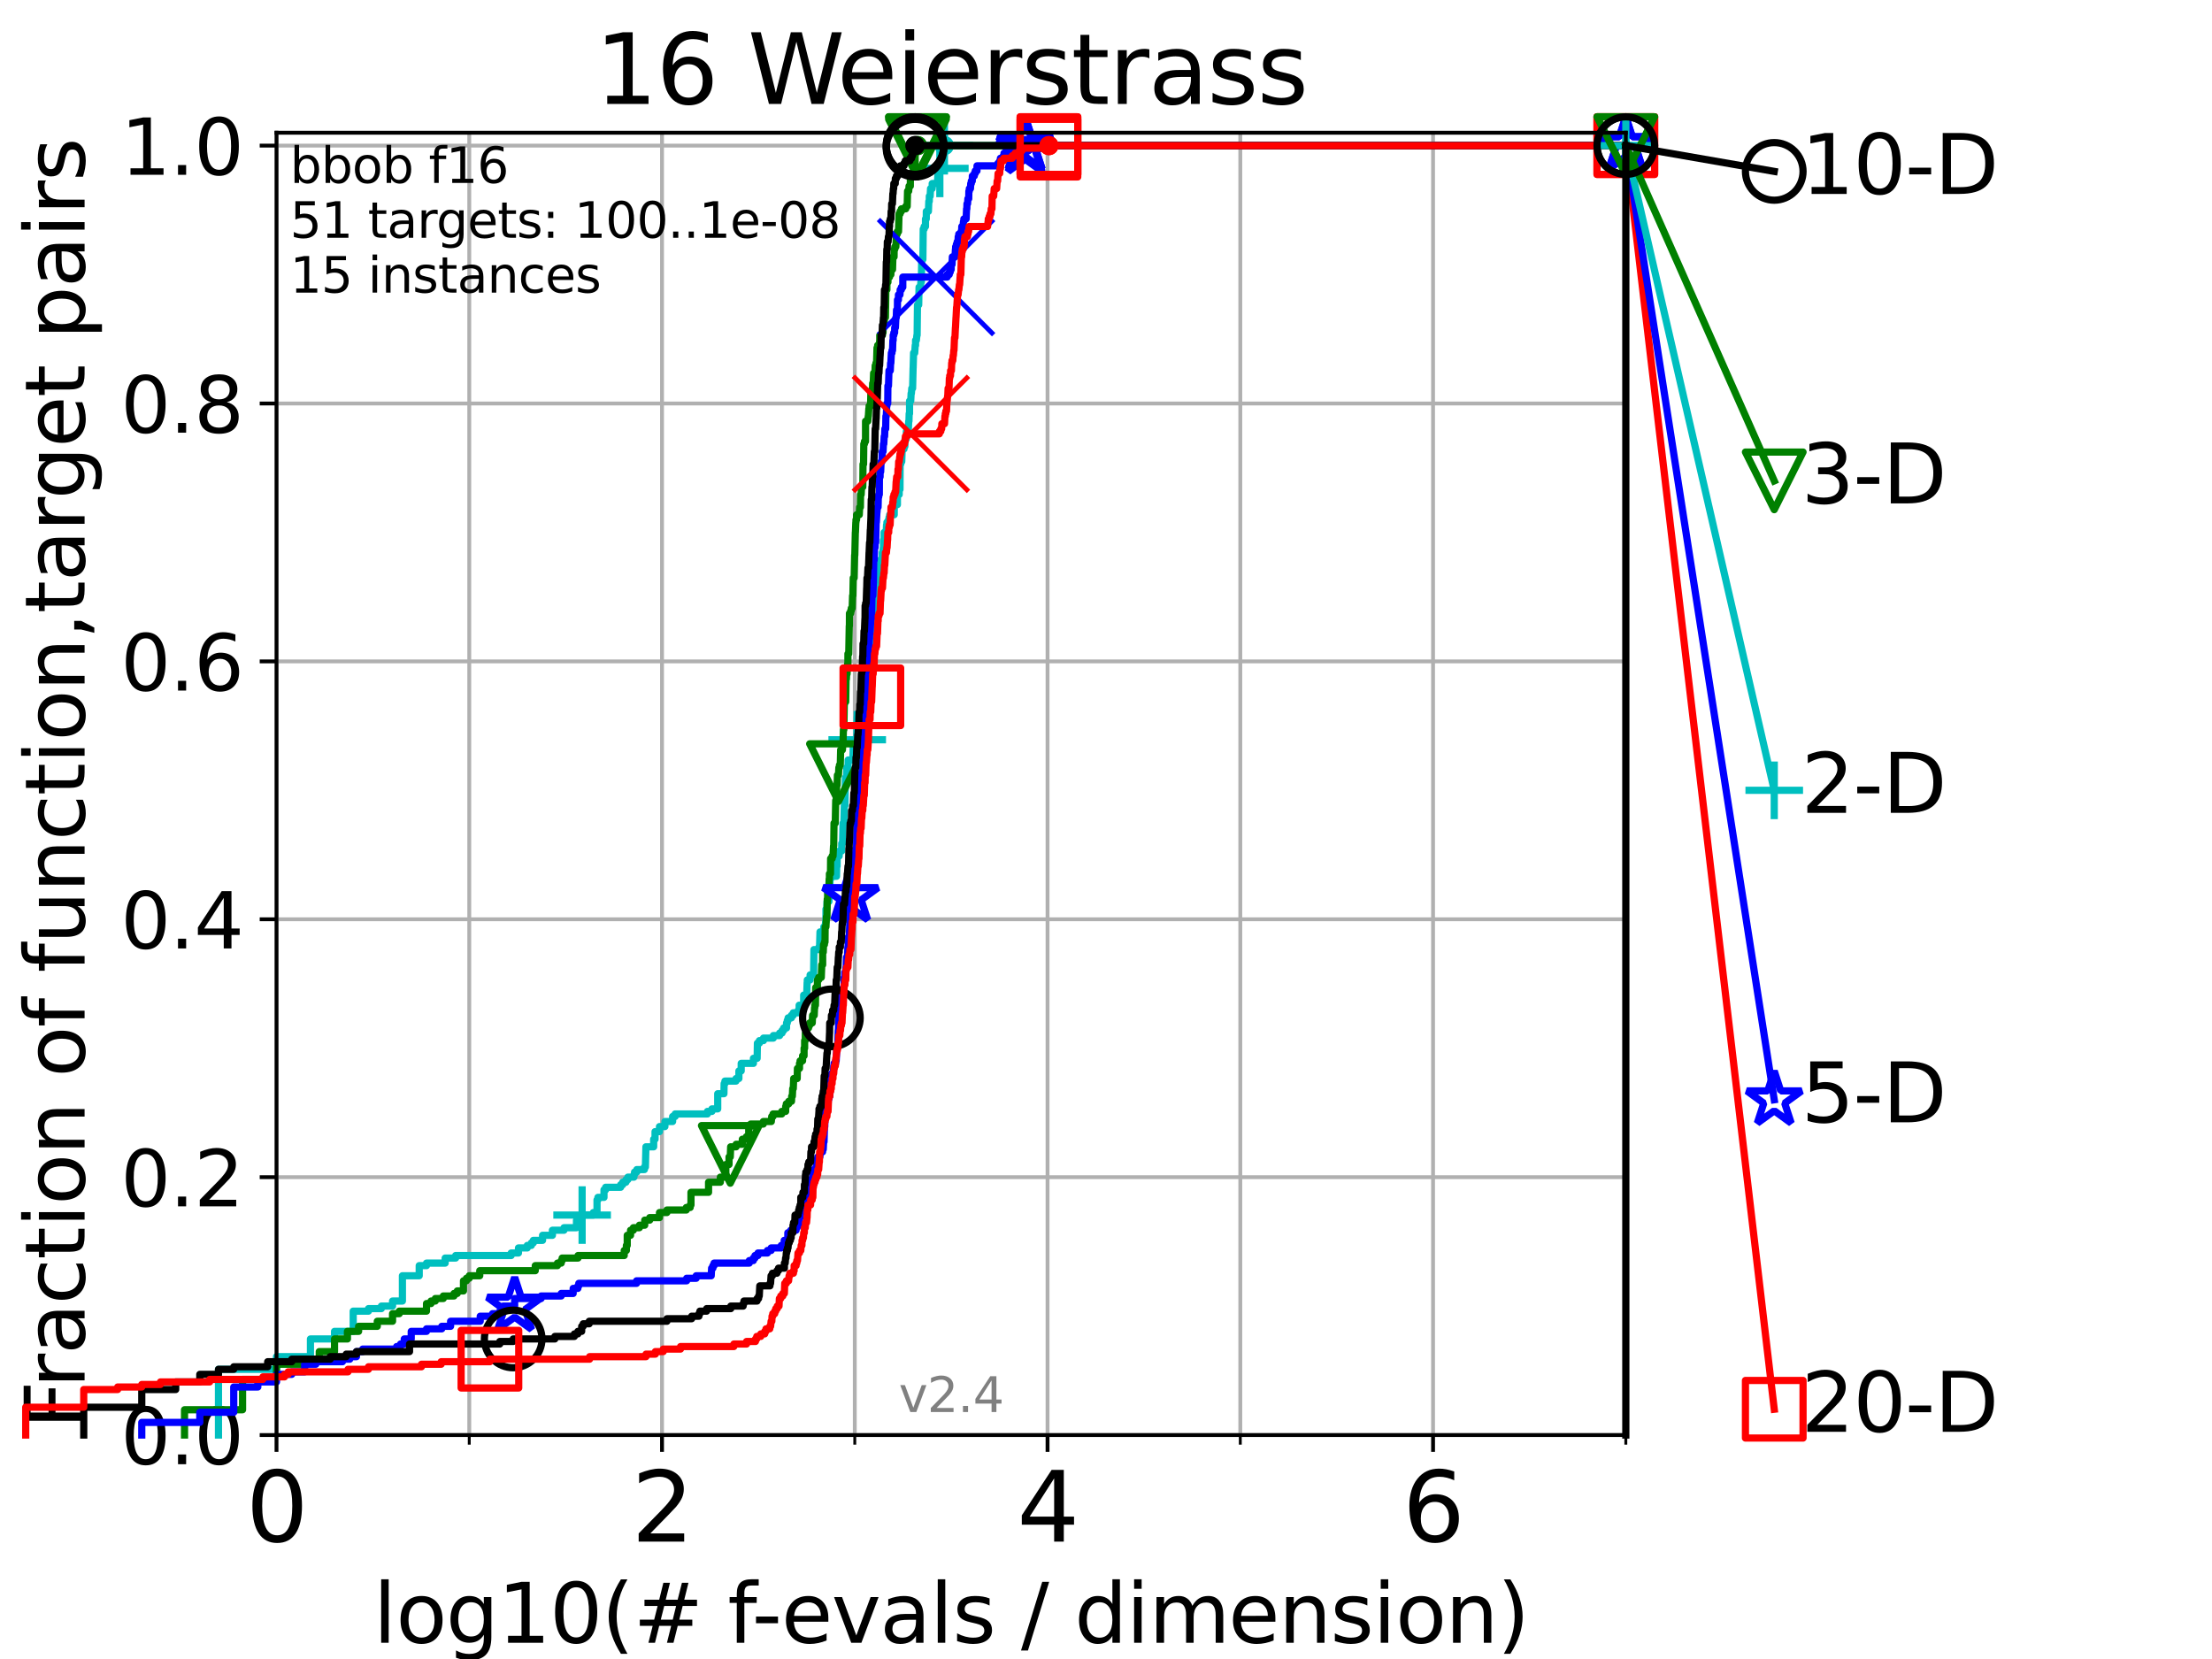 <?xml version="1.0" encoding="utf-8" standalone="no"?>
<!DOCTYPE svg PUBLIC "-//W3C//DTD SVG 1.1//EN"
  "http://www.w3.org/Graphics/SVG/1.1/DTD/svg11.dtd">
<svg height="345.6pt" version="1.1" viewBox="0 0 460.8 345.6" width="460.8pt" xmlns="http://www.w3.org/2000/svg" xmlns:xlink="http://www.w3.org/1999/xlink">
 <defs>
  <style type="text/css">*{stroke-linecap:butt;stroke-linejoin:round;}</style>
 </defs>
 <g id="figure_1">
  <g id="patch_1">
   <path d="M 0 345.6 
L 460.8 345.6 
L 460.8 0 
L 0 0 
z
" style="fill:#ffffff;"/>
  </g>
  <g id="axes_1">
   <g id="patch_2">
    <path d="M 57.6 298.944 
L 338.688 298.944 
L 338.688 27.648 
L 57.6 27.648 
z
" style="fill:#ffffff;"/>
   </g>
   <g id="matplotlib.axis_1">
    <g id="xtick_1">
     <g id="line2d_1">
      <path clip-path="url(#p070cb4a0f8)" d="M 57.6 298.944 
L 57.6 27.648 
" style="fill:none;stroke:#b0b0b0;stroke-linecap:square;stroke-width:0.8;"/>
     </g>
     <g id="line2d_2">
      <defs>
       <path d="M 0 0 
L 0 3.5 
" id="mb88ac44ea2" style="stroke:#000000;stroke-width:0.8;"/>
      </defs>
      <g>
       <use style="stroke:#000000;stroke-width:0.8;" x="57.6" xlink:href="#mb88ac44ea2" y="298.944"/>
      </g>
     </g>
     <g id="text_1">
      <!-- 0 -->
      <g transform="translate(51.237 321.141)scale(0.2 -0.2)">
       <defs>
        <path d="M 2034 4250 
Q 1547 4250 1301 3770 
Q 1056 3291 1056 2328 
Q 1056 1369 1301 889 
Q 1547 409 2034 409 
Q 2525 409 2770 889 
Q 3016 1369 3016 2328 
Q 3016 3291 2770 3770 
Q 2525 4250 2034 4250 
z
M 2034 4750 
Q 2819 4750 3233 4129 
Q 3647 3509 3647 2328 
Q 3647 1150 3233 529 
Q 2819 -91 2034 -91 
Q 1250 -91 836 529 
Q 422 1150 422 2328 
Q 422 3509 836 4129 
Q 1250 4750 2034 4750 
z
" id="DejaVuSans-30" transform="scale(0.016)"/>
       </defs>
       <use xlink:href="#DejaVuSans-30"/>
      </g>
     </g>
    </g>
    <g id="xtick_2">
     <g id="line2d_3">
      <path clip-path="url(#p070cb4a0f8)" d="M 137.911 298.944 
L 137.911 27.648 
" style="fill:none;stroke:#b0b0b0;stroke-linecap:square;stroke-width:0.8;"/>
     </g>
     <g id="line2d_4">
      <g>
       <use style="stroke:#000000;stroke-width:0.8;" x="137.911" xlink:href="#mb88ac44ea2" y="298.944"/>
      </g>
     </g>
     <g id="text_2">
      <!-- 2 -->
      <g transform="translate(131.548 321.141)scale(0.2 -0.2)">
       <defs>
        <path d="M 1228 531 
L 3431 531 
L 3431 0 
L 469 0 
L 469 531 
Q 828 903 1448 1529 
Q 2069 2156 2228 2338 
Q 2531 2678 2651 2914 
Q 2772 3150 2772 3378 
Q 2772 3750 2511 3984 
Q 2250 4219 1831 4219 
Q 1534 4219 1204 4116 
Q 875 4013 500 3803 
L 500 4441 
Q 881 4594 1212 4672 
Q 1544 4750 1819 4750 
Q 2544 4750 2975 4387 
Q 3406 4025 3406 3419 
Q 3406 3131 3298 2873 
Q 3191 2616 2906 2266 
Q 2828 2175 2409 1742 
Q 1991 1309 1228 531 
z
" id="DejaVuSans-32" transform="scale(0.016)"/>
       </defs>
       <use xlink:href="#DejaVuSans-32"/>
      </g>
     </g>
    </g>
    <g id="xtick_3">
     <g id="line2d_5">
      <path clip-path="url(#p070cb4a0f8)" d="M 218.222 298.944 
L 218.222 27.648 
" style="fill:none;stroke:#b0b0b0;stroke-linecap:square;stroke-width:0.8;"/>
     </g>
     <g id="line2d_6">
      <g>
       <use style="stroke:#000000;stroke-width:0.8;" x="218.222" xlink:href="#mb88ac44ea2" y="298.944"/>
      </g>
     </g>
     <g id="text_3">
      <!-- 4 -->
      <g transform="translate(211.859 321.141)scale(0.2 -0.2)">
       <defs>
        <path d="M 2419 4116 
L 825 1625 
L 2419 1625 
L 2419 4116 
z
M 2253 4666 
L 3047 4666 
L 3047 1625 
L 3713 1625 
L 3713 1100 
L 3047 1100 
L 3047 0 
L 2419 0 
L 2419 1100 
L 313 1100 
L 313 1709 
L 2253 4666 
z
" id="DejaVuSans-34" transform="scale(0.016)"/>
       </defs>
       <use xlink:href="#DejaVuSans-34"/>
      </g>
     </g>
    </g>
    <g id="xtick_4">
     <g id="line2d_7">
      <path clip-path="url(#p070cb4a0f8)" d="M 298.533 298.944 
L 298.533 27.648 
" style="fill:none;stroke:#b0b0b0;stroke-linecap:square;stroke-width:0.8;"/>
     </g>
     <g id="line2d_8">
      <g>
       <use style="stroke:#000000;stroke-width:0.8;" x="298.533" xlink:href="#mb88ac44ea2" y="298.944"/>
      </g>
     </g>
     <g id="text_4">
      <!-- 6 -->
      <g transform="translate(292.17 321.141)scale(0.2 -0.2)">
       <defs>
        <path d="M 2113 2584 
Q 1688 2584 1439 2293 
Q 1191 2003 1191 1497 
Q 1191 994 1439 701 
Q 1688 409 2113 409 
Q 2538 409 2786 701 
Q 3034 994 3034 1497 
Q 3034 2003 2786 2293 
Q 2538 2584 2113 2584 
z
M 3366 4563 
L 3366 3988 
Q 3128 4100 2886 4159 
Q 2644 4219 2406 4219 
Q 1781 4219 1451 3797 
Q 1122 3375 1075 2522 
Q 1259 2794 1537 2939 
Q 1816 3084 2150 3084 
Q 2853 3084 3261 2657 
Q 3669 2231 3669 1497 
Q 3669 778 3244 343 
Q 2819 -91 2113 -91 
Q 1303 -91 875 529 
Q 447 1150 447 2328 
Q 447 3434 972 4092 
Q 1497 4750 2381 4750 
Q 2619 4750 2861 4703 
Q 3103 4656 3366 4563 
z
" id="DejaVuSans-36" transform="scale(0.016)"/>
       </defs>
       <use xlink:href="#DejaVuSans-36"/>
      </g>
     </g>
    </g>
    <g id="xtick_5">
     <g id="line2d_9">
      <path clip-path="url(#p070cb4a0f8)" d="M 97.755 298.944 
L 97.755 27.648 
" style="fill:none;stroke:#b0b0b0;stroke-linecap:square;stroke-width:0.8;"/>
     </g>
     <g id="line2d_10">
      <defs>
       <path d="M 0 0 
L 0 2 
" id="m569442d8b7" style="stroke:#000000;stroke-width:0.6;"/>
      </defs>
      <g>
       <use style="stroke:#000000;stroke-width:0.6;" x="97.755" xlink:href="#m569442d8b7" y="298.944"/>
      </g>
     </g>
    </g>
    <g id="xtick_6">
     <g id="line2d_11">
      <path clip-path="url(#p070cb4a0f8)" d="M 178.066 298.944 
L 178.066 27.648 
" style="fill:none;stroke:#b0b0b0;stroke-linecap:square;stroke-width:0.8;"/>
     </g>
     <g id="line2d_12">
      <g>
       <use style="stroke:#000000;stroke-width:0.6;" x="178.066" xlink:href="#m569442d8b7" y="298.944"/>
      </g>
     </g>
    </g>
    <g id="xtick_7">
     <g id="line2d_13">
      <path clip-path="url(#p070cb4a0f8)" d="M 258.377 298.944 
L 258.377 27.648 
" style="fill:none;stroke:#b0b0b0;stroke-linecap:square;stroke-width:0.8;"/>
     </g>
     <g id="line2d_14">
      <g>
       <use style="stroke:#000000;stroke-width:0.6;" x="258.377" xlink:href="#m569442d8b7" y="298.944"/>
      </g>
     </g>
    </g>
    <g id="xtick_8">
     <g id="line2d_15">
      <path clip-path="url(#p070cb4a0f8)" d="M 338.688 298.944 
L 338.688 27.648 
" style="fill:none;stroke:#b0b0b0;stroke-linecap:square;stroke-width:0.8;"/>
     </g>
     <g id="line2d_16">
      <g>
       <use style="stroke:#000000;stroke-width:0.6;" x="338.688" xlink:href="#m569442d8b7" y="298.944"/>
      </g>
     </g>
    </g>
    <g id="text_5">
     <!-- log10(# f-evals / dimension) -->
     <g transform="translate(77.764 342.218)scale(0.17 -0.17)">
      <defs>
       <path d="M 603 4863 
L 1178 4863 
L 1178 0 
L 603 0 
L 603 4863 
z
" id="DejaVuSans-6c" transform="scale(0.016)"/>
       <path d="M 1959 3097 
Q 1497 3097 1228 2736 
Q 959 2375 959 1747 
Q 959 1119 1226 758 
Q 1494 397 1959 397 
Q 2419 397 2687 759 
Q 2956 1122 2956 1747 
Q 2956 2369 2687 2733 
Q 2419 3097 1959 3097 
z
M 1959 3584 
Q 2709 3584 3137 3096 
Q 3566 2609 3566 1747 
Q 3566 888 3137 398 
Q 2709 -91 1959 -91 
Q 1206 -91 779 398 
Q 353 888 353 1747 
Q 353 2609 779 3096 
Q 1206 3584 1959 3584 
z
" id="DejaVuSans-6f" transform="scale(0.016)"/>
       <path d="M 2906 1791 
Q 2906 2416 2648 2759 
Q 2391 3103 1925 3103 
Q 1463 3103 1205 2759 
Q 947 2416 947 1791 
Q 947 1169 1205 825 
Q 1463 481 1925 481 
Q 2391 481 2648 825 
Q 2906 1169 2906 1791 
z
M 3481 434 
Q 3481 -459 3084 -895 
Q 2688 -1331 1869 -1331 
Q 1566 -1331 1297 -1286 
Q 1028 -1241 775 -1147 
L 775 -588 
Q 1028 -725 1275 -790 
Q 1522 -856 1778 -856 
Q 2344 -856 2625 -561 
Q 2906 -266 2906 331 
L 2906 616 
Q 2728 306 2450 153 
Q 2172 0 1784 0 
Q 1141 0 747 490 
Q 353 981 353 1791 
Q 353 2603 747 3093 
Q 1141 3584 1784 3584 
Q 2172 3584 2450 3431 
Q 2728 3278 2906 2969 
L 2906 3500 
L 3481 3500 
L 3481 434 
z
" id="DejaVuSans-67" transform="scale(0.016)"/>
       <path d="M 794 531 
L 1825 531 
L 1825 4091 
L 703 3866 
L 703 4441 
L 1819 4666 
L 2450 4666 
L 2450 531 
L 3481 531 
L 3481 0 
L 794 0 
L 794 531 
z
" id="DejaVuSans-31" transform="scale(0.016)"/>
       <path d="M 1984 4856 
Q 1566 4138 1362 3434 
Q 1159 2731 1159 2009 
Q 1159 1288 1364 580 
Q 1569 -128 1984 -844 
L 1484 -844 
Q 1016 -109 783 600 
Q 550 1309 550 2009 
Q 550 2706 781 3412 
Q 1013 4119 1484 4856 
L 1984 4856 
z
" id="DejaVuSans-28" transform="scale(0.016)"/>
       <path d="M 3272 2816 
L 2363 2816 
L 2100 1772 
L 3016 1772 
L 3272 2816 
z
M 2803 4594 
L 2478 3297 
L 3391 3297 
L 3719 4594 
L 4219 4594 
L 3897 3297 
L 4872 3297 
L 4872 2816 
L 3775 2816 
L 3519 1772 
L 4513 1772 
L 4513 1294 
L 3397 1294 
L 3072 0 
L 2572 0 
L 2894 1294 
L 1978 1294 
L 1656 0 
L 1153 0 
L 1478 1294 
L 494 1294 
L 494 1772 
L 1594 1772 
L 1856 2816 
L 850 2816 
L 850 3297 
L 1978 3297 
L 2297 4594 
L 2803 4594 
z
" id="DejaVuSans-23" transform="scale(0.016)"/>
       <path id="DejaVuSans-20" transform="scale(0.016)"/>
       <path d="M 2375 4863 
L 2375 4384 
L 1825 4384 
Q 1516 4384 1395 4259 
Q 1275 4134 1275 3809 
L 1275 3500 
L 2222 3500 
L 2222 3053 
L 1275 3053 
L 1275 0 
L 697 0 
L 697 3053 
L 147 3053 
L 147 3500 
L 697 3500 
L 697 3744 
Q 697 4328 969 4595 
Q 1241 4863 1831 4863 
L 2375 4863 
z
" id="DejaVuSans-66" transform="scale(0.016)"/>
       <path d="M 313 2009 
L 1997 2009 
L 1997 1497 
L 313 1497 
L 313 2009 
z
" id="DejaVuSans-2d" transform="scale(0.016)"/>
       <path d="M 3597 1894 
L 3597 1613 
L 953 1613 
Q 991 1019 1311 708 
Q 1631 397 2203 397 
Q 2534 397 2845 478 
Q 3156 559 3463 722 
L 3463 178 
Q 3153 47 2828 -22 
Q 2503 -91 2169 -91 
Q 1331 -91 842 396 
Q 353 884 353 1716 
Q 353 2575 817 3079 
Q 1281 3584 2069 3584 
Q 2775 3584 3186 3129 
Q 3597 2675 3597 1894 
z
M 3022 2063 
Q 3016 2534 2758 2815 
Q 2500 3097 2075 3097 
Q 1594 3097 1305 2825 
Q 1016 2553 972 2059 
L 3022 2063 
z
" id="DejaVuSans-65" transform="scale(0.016)"/>
       <path d="M 191 3500 
L 800 3500 
L 1894 563 
L 2988 3500 
L 3597 3500 
L 2284 0 
L 1503 0 
L 191 3500 
z
" id="DejaVuSans-76" transform="scale(0.016)"/>
       <path d="M 2194 1759 
Q 1497 1759 1228 1600 
Q 959 1441 959 1056 
Q 959 750 1161 570 
Q 1363 391 1709 391 
Q 2188 391 2477 730 
Q 2766 1069 2766 1631 
L 2766 1759 
L 2194 1759 
z
M 3341 1997 
L 3341 0 
L 2766 0 
L 2766 531 
Q 2569 213 2275 61 
Q 1981 -91 1556 -91 
Q 1019 -91 701 211 
Q 384 513 384 1019 
Q 384 1609 779 1909 
Q 1175 2209 1959 2209 
L 2766 2209 
L 2766 2266 
Q 2766 2663 2505 2880 
Q 2244 3097 1772 3097 
Q 1472 3097 1187 3025 
Q 903 2953 641 2809 
L 641 3341 
Q 956 3463 1253 3523 
Q 1550 3584 1831 3584 
Q 2591 3584 2966 3190 
Q 3341 2797 3341 1997 
z
" id="DejaVuSans-61" transform="scale(0.016)"/>
       <path d="M 2834 3397 
L 2834 2853 
Q 2591 2978 2328 3040 
Q 2066 3103 1784 3103 
Q 1356 3103 1142 2972 
Q 928 2841 928 2578 
Q 928 2378 1081 2264 
Q 1234 2150 1697 2047 
L 1894 2003 
Q 2506 1872 2764 1633 
Q 3022 1394 3022 966 
Q 3022 478 2636 193 
Q 2250 -91 1575 -91 
Q 1294 -91 989 -36 
Q 684 19 347 128 
L 347 722 
Q 666 556 975 473 
Q 1284 391 1588 391 
Q 1994 391 2212 530 
Q 2431 669 2431 922 
Q 2431 1156 2273 1281 
Q 2116 1406 1581 1522 
L 1381 1569 
Q 847 1681 609 1914 
Q 372 2147 372 2553 
Q 372 3047 722 3315 
Q 1072 3584 1716 3584 
Q 2034 3584 2315 3537 
Q 2597 3491 2834 3397 
z
" id="DejaVuSans-73" transform="scale(0.016)"/>
       <path d="M 1625 4666 
L 2156 4666 
L 531 -594 
L 0 -594 
L 1625 4666 
z
" id="DejaVuSans-2f" transform="scale(0.016)"/>
       <path d="M 2906 2969 
L 2906 4863 
L 3481 4863 
L 3481 0 
L 2906 0 
L 2906 525 
Q 2725 213 2448 61 
Q 2172 -91 1784 -91 
Q 1150 -91 751 415 
Q 353 922 353 1747 
Q 353 2572 751 3078 
Q 1150 3584 1784 3584 
Q 2172 3584 2448 3432 
Q 2725 3281 2906 2969 
z
M 947 1747 
Q 947 1113 1208 752 
Q 1469 391 1925 391 
Q 2381 391 2643 752 
Q 2906 1113 2906 1747 
Q 2906 2381 2643 2742 
Q 2381 3103 1925 3103 
Q 1469 3103 1208 2742 
Q 947 2381 947 1747 
z
" id="DejaVuSans-64" transform="scale(0.016)"/>
       <path d="M 603 3500 
L 1178 3500 
L 1178 0 
L 603 0 
L 603 3500 
z
M 603 4863 
L 1178 4863 
L 1178 4134 
L 603 4134 
L 603 4863 
z
" id="DejaVuSans-69" transform="scale(0.016)"/>
       <path d="M 3328 2828 
Q 3544 3216 3844 3400 
Q 4144 3584 4550 3584 
Q 5097 3584 5394 3201 
Q 5691 2819 5691 2113 
L 5691 0 
L 5113 0 
L 5113 2094 
Q 5113 2597 4934 2840 
Q 4756 3084 4391 3084 
Q 3944 3084 3684 2787 
Q 3425 2491 3425 1978 
L 3425 0 
L 2847 0 
L 2847 2094 
Q 2847 2600 2669 2842 
Q 2491 3084 2119 3084 
Q 1678 3084 1418 2786 
Q 1159 2488 1159 1978 
L 1159 0 
L 581 0 
L 581 3500 
L 1159 3500 
L 1159 2956 
Q 1356 3278 1631 3431 
Q 1906 3584 2284 3584 
Q 2666 3584 2933 3390 
Q 3200 3197 3328 2828 
z
" id="DejaVuSans-6d" transform="scale(0.016)"/>
       <path d="M 3513 2113 
L 3513 0 
L 2938 0 
L 2938 2094 
Q 2938 2591 2744 2837 
Q 2550 3084 2163 3084 
Q 1697 3084 1428 2787 
Q 1159 2491 1159 1978 
L 1159 0 
L 581 0 
L 581 3500 
L 1159 3500 
L 1159 2956 
Q 1366 3272 1645 3428 
Q 1925 3584 2291 3584 
Q 2894 3584 3203 3211 
Q 3513 2838 3513 2113 
z
" id="DejaVuSans-6e" transform="scale(0.016)"/>
       <path d="M 513 4856 
L 1013 4856 
Q 1481 4119 1714 3412 
Q 1947 2706 1947 2009 
Q 1947 1309 1714 600 
Q 1481 -109 1013 -844 
L 513 -844 
Q 928 -128 1133 580 
Q 1338 1288 1338 2009 
Q 1338 2731 1133 3434 
Q 928 4138 513 4856 
z
" id="DejaVuSans-29" transform="scale(0.016)"/>
      </defs>
      <use xlink:href="#DejaVuSans-6c"/>
      <use x="27.783" xlink:href="#DejaVuSans-6f"/>
      <use x="88.965" xlink:href="#DejaVuSans-67"/>
      <use x="152.441" xlink:href="#DejaVuSans-31"/>
      <use x="216.064" xlink:href="#DejaVuSans-30"/>
      <use x="279.688" xlink:href="#DejaVuSans-28"/>
      <use x="318.701" xlink:href="#DejaVuSans-23"/>
      <use x="402.49" xlink:href="#DejaVuSans-20"/>
      <use x="434.277" xlink:href="#DejaVuSans-66"/>
      <use x="463.982" xlink:href="#DejaVuSans-2d"/>
      <use x="500.066" xlink:href="#DejaVuSans-65"/>
      <use x="561.59" xlink:href="#DejaVuSans-76"/>
      <use x="620.77" xlink:href="#DejaVuSans-61"/>
      <use x="682.049" xlink:href="#DejaVuSans-6c"/>
      <use x="709.832" xlink:href="#DejaVuSans-73"/>
      <use x="761.932" xlink:href="#DejaVuSans-20"/>
      <use x="793.719" xlink:href="#DejaVuSans-2f"/>
      <use x="827.41" xlink:href="#DejaVuSans-20"/>
      <use x="859.197" xlink:href="#DejaVuSans-64"/>
      <use x="922.674" xlink:href="#DejaVuSans-69"/>
      <use x="950.457" xlink:href="#DejaVuSans-6d"/>
      <use x="1047.869" xlink:href="#DejaVuSans-65"/>
      <use x="1109.393" xlink:href="#DejaVuSans-6e"/>
      <use x="1172.771" xlink:href="#DejaVuSans-73"/>
      <use x="1224.871" xlink:href="#DejaVuSans-69"/>
      <use x="1252.654" xlink:href="#DejaVuSans-6f"/>
      <use x="1313.836" xlink:href="#DejaVuSans-6e"/>
      <use x="1377.215" xlink:href="#DejaVuSans-29"/>
     </g>
    </g>
   </g>
   <g id="matplotlib.axis_2">
    <g id="ytick_1">
     <g id="line2d_17">
      <path clip-path="url(#p070cb4a0f8)" d="M 57.6 298.944 
L 338.688 298.944 
" style="fill:none;stroke:#b0b0b0;stroke-linecap:square;stroke-width:0.8;"/>
     </g>
     <g id="line2d_18">
      <defs>
       <path d="M 0 0 
L -3.5 0 
" id="mef989e44d6" style="stroke:#000000;stroke-width:0.8;"/>
      </defs>
      <g>
       <use style="stroke:#000000;stroke-width:0.8;" x="57.6" xlink:href="#mef989e44d6" y="298.944"/>
      </g>
     </g>
     <g id="text_6">
      <!-- 0.0 -->
      <g transform="translate(25.155 305.023)scale(0.16 -0.16)">
       <defs>
        <path d="M 684 794 
L 1344 794 
L 1344 0 
L 684 0 
L 684 794 
z
" id="DejaVuSans-2e" transform="scale(0.016)"/>
       </defs>
       <use xlink:href="#DejaVuSans-30"/>
       <use x="63.623" xlink:href="#DejaVuSans-2e"/>
       <use x="95.41" xlink:href="#DejaVuSans-30"/>
      </g>
     </g>
    </g>
    <g id="ytick_2">
     <g id="line2d_19">
      <path clip-path="url(#p070cb4a0f8)" d="M 57.6 245.222 
L 338.688 245.222 
" style="fill:none;stroke:#b0b0b0;stroke-linecap:square;stroke-width:0.8;"/>
     </g>
     <g id="line2d_20">
      <g>
       <use style="stroke:#000000;stroke-width:0.8;" x="57.6" xlink:href="#mef989e44d6" y="245.222"/>
      </g>
     </g>
     <g id="text_7">
      <!-- 0.2 -->
      <g transform="translate(25.155 251.301)scale(0.16 -0.16)">
       <use xlink:href="#DejaVuSans-30"/>
       <use x="63.623" xlink:href="#DejaVuSans-2e"/>
       <use x="95.41" xlink:href="#DejaVuSans-32"/>
      </g>
     </g>
    </g>
    <g id="ytick_3">
     <g id="line2d_21">
      <path clip-path="url(#p070cb4a0f8)" d="M 57.6 191.5 
L 338.688 191.5 
" style="fill:none;stroke:#b0b0b0;stroke-linecap:square;stroke-width:0.8;"/>
     </g>
     <g id="line2d_22">
      <g>
       <use style="stroke:#000000;stroke-width:0.8;" x="57.6" xlink:href="#mef989e44d6" y="191.5"/>
      </g>
     </g>
     <g id="text_8">
      <!-- 0.4 -->
      <g transform="translate(25.155 197.579)scale(0.16 -0.16)">
       <use xlink:href="#DejaVuSans-30"/>
       <use x="63.623" xlink:href="#DejaVuSans-2e"/>
       <use x="95.41" xlink:href="#DejaVuSans-34"/>
      </g>
     </g>
    </g>
    <g id="ytick_4">
     <g id="line2d_23">
      <path clip-path="url(#p070cb4a0f8)" d="M 57.6 137.778 
L 338.688 137.778 
" style="fill:none;stroke:#b0b0b0;stroke-linecap:square;stroke-width:0.8;"/>
     </g>
     <g id="line2d_24">
      <g>
       <use style="stroke:#000000;stroke-width:0.8;" x="57.6" xlink:href="#mef989e44d6" y="137.778"/>
      </g>
     </g>
     <g id="text_9">
      <!-- 0.6 -->
      <g transform="translate(25.155 143.857)scale(0.16 -0.16)">
       <use xlink:href="#DejaVuSans-30"/>
       <use x="63.623" xlink:href="#DejaVuSans-2e"/>
       <use x="95.41" xlink:href="#DejaVuSans-36"/>
      </g>
     </g>
    </g>
    <g id="ytick_5">
     <g id="line2d_25">
      <path clip-path="url(#p070cb4a0f8)" d="M 57.6 84.056 
L 338.688 84.056 
" style="fill:none;stroke:#b0b0b0;stroke-linecap:square;stroke-width:0.8;"/>
     </g>
     <g id="line2d_26">
      <g>
       <use style="stroke:#000000;stroke-width:0.8;" x="57.6" xlink:href="#mef989e44d6" y="84.056"/>
      </g>
     </g>
     <g id="text_10">
      <!-- 0.8 -->
      <g transform="translate(25.155 90.135)scale(0.16 -0.16)">
       <defs>
        <path d="M 2034 2216 
Q 1584 2216 1326 1975 
Q 1069 1734 1069 1313 
Q 1069 891 1326 650 
Q 1584 409 2034 409 
Q 2484 409 2743 651 
Q 3003 894 3003 1313 
Q 3003 1734 2745 1975 
Q 2488 2216 2034 2216 
z
M 1403 2484 
Q 997 2584 770 2862 
Q 544 3141 544 3541 
Q 544 4100 942 4425 
Q 1341 4750 2034 4750 
Q 2731 4750 3128 4425 
Q 3525 4100 3525 3541 
Q 3525 3141 3298 2862 
Q 3072 2584 2669 2484 
Q 3125 2378 3379 2068 
Q 3634 1759 3634 1313 
Q 3634 634 3220 271 
Q 2806 -91 2034 -91 
Q 1263 -91 848 271 
Q 434 634 434 1313 
Q 434 1759 690 2068 
Q 947 2378 1403 2484 
z
M 1172 3481 
Q 1172 3119 1398 2916 
Q 1625 2713 2034 2713 
Q 2441 2713 2670 2916 
Q 2900 3119 2900 3481 
Q 2900 3844 2670 4047 
Q 2441 4250 2034 4250 
Q 1625 4250 1398 4047 
Q 1172 3844 1172 3481 
z
" id="DejaVuSans-38" transform="scale(0.016)"/>
       </defs>
       <use xlink:href="#DejaVuSans-30"/>
       <use x="63.623" xlink:href="#DejaVuSans-2e"/>
       <use x="95.41" xlink:href="#DejaVuSans-38"/>
      </g>
     </g>
    </g>
    <g id="ytick_6">
     <g id="line2d_27">
      <path clip-path="url(#p070cb4a0f8)" d="M 57.6 30.334 
L 338.688 30.334 
" style="fill:none;stroke:#b0b0b0;stroke-linecap:square;stroke-width:0.8;"/>
     </g>
     <g id="line2d_28">
      <g>
       <use style="stroke:#000000;stroke-width:0.8;" x="57.6" xlink:href="#mef989e44d6" y="30.334"/>
      </g>
     </g>
     <g id="text_11">
      <!-- 1.0 -->
      <g transform="translate(25.155 36.413)scale(0.16 -0.16)">
       <use xlink:href="#DejaVuSans-31"/>
       <use x="63.623" xlink:href="#DejaVuSans-2e"/>
       <use x="95.41" xlink:href="#DejaVuSans-30"/>
      </g>
     </g>
    </g>
    <g id="text_12">
     <!-- Fraction of function,target pairs -->
     <g transform="translate(17.62 297.681)rotate(-90)scale(0.17 -0.17)">
      <defs>
       <path d="M 628 4666 
L 3309 4666 
L 3309 4134 
L 1259 4134 
L 1259 2759 
L 3109 2759 
L 3109 2228 
L 1259 2228 
L 1259 0 
L 628 0 
L 628 4666 
z
" id="DejaVuSans-46" transform="scale(0.016)"/>
       <path d="M 2631 2963 
Q 2534 3019 2420 3045 
Q 2306 3072 2169 3072 
Q 1681 3072 1420 2755 
Q 1159 2438 1159 1844 
L 1159 0 
L 581 0 
L 581 3500 
L 1159 3500 
L 1159 2956 
Q 1341 3275 1631 3429 
Q 1922 3584 2338 3584 
Q 2397 3584 2469 3576 
Q 2541 3569 2628 3553 
L 2631 2963 
z
" id="DejaVuSans-72" transform="scale(0.016)"/>
       <path d="M 3122 3366 
L 3122 2828 
Q 2878 2963 2633 3030 
Q 2388 3097 2138 3097 
Q 1578 3097 1268 2742 
Q 959 2388 959 1747 
Q 959 1106 1268 751 
Q 1578 397 2138 397 
Q 2388 397 2633 464 
Q 2878 531 3122 666 
L 3122 134 
Q 2881 22 2623 -34 
Q 2366 -91 2075 -91 
Q 1284 -91 818 406 
Q 353 903 353 1747 
Q 353 2603 823 3093 
Q 1294 3584 2113 3584 
Q 2378 3584 2631 3529 
Q 2884 3475 3122 3366 
z
" id="DejaVuSans-63" transform="scale(0.016)"/>
       <path d="M 1172 4494 
L 1172 3500 
L 2356 3500 
L 2356 3053 
L 1172 3053 
L 1172 1153 
Q 1172 725 1289 603 
Q 1406 481 1766 481 
L 2356 481 
L 2356 0 
L 1766 0 
Q 1100 0 847 248 
Q 594 497 594 1153 
L 594 3053 
L 172 3053 
L 172 3500 
L 594 3500 
L 594 4494 
L 1172 4494 
z
" id="DejaVuSans-74" transform="scale(0.016)"/>
       <path d="M 544 1381 
L 544 3500 
L 1119 3500 
L 1119 1403 
Q 1119 906 1312 657 
Q 1506 409 1894 409 
Q 2359 409 2629 706 
Q 2900 1003 2900 1516 
L 2900 3500 
L 3475 3500 
L 3475 0 
L 2900 0 
L 2900 538 
Q 2691 219 2414 64 
Q 2138 -91 1772 -91 
Q 1169 -91 856 284 
Q 544 659 544 1381 
z
M 1991 3584 
L 1991 3584 
z
" id="DejaVuSans-75" transform="scale(0.016)"/>
       <path d="M 750 794 
L 1409 794 
L 1409 256 
L 897 -744 
L 494 -744 
L 750 256 
L 750 794 
z
" id="DejaVuSans-2c" transform="scale(0.016)"/>
       <path d="M 1159 525 
L 1159 -1331 
L 581 -1331 
L 581 3500 
L 1159 3500 
L 1159 2969 
Q 1341 3281 1617 3432 
Q 1894 3584 2278 3584 
Q 2916 3584 3314 3078 
Q 3713 2572 3713 1747 
Q 3713 922 3314 415 
Q 2916 -91 2278 -91 
Q 1894 -91 1617 61 
Q 1341 213 1159 525 
z
M 3116 1747 
Q 3116 2381 2855 2742 
Q 2594 3103 2138 3103 
Q 1681 3103 1420 2742 
Q 1159 2381 1159 1747 
Q 1159 1113 1420 752 
Q 1681 391 2138 391 
Q 2594 391 2855 752 
Q 3116 1113 3116 1747 
z
" id="DejaVuSans-70" transform="scale(0.016)"/>
      </defs>
      <use xlink:href="#DejaVuSans-46"/>
      <use x="50.27" xlink:href="#DejaVuSans-72"/>
      <use x="91.383" xlink:href="#DejaVuSans-61"/>
      <use x="152.662" xlink:href="#DejaVuSans-63"/>
      <use x="207.643" xlink:href="#DejaVuSans-74"/>
      <use x="246.852" xlink:href="#DejaVuSans-69"/>
      <use x="274.635" xlink:href="#DejaVuSans-6f"/>
      <use x="335.816" xlink:href="#DejaVuSans-6e"/>
      <use x="399.195" xlink:href="#DejaVuSans-20"/>
      <use x="430.982" xlink:href="#DejaVuSans-6f"/>
      <use x="492.164" xlink:href="#DejaVuSans-66"/>
      <use x="527.369" xlink:href="#DejaVuSans-20"/>
      <use x="559.156" xlink:href="#DejaVuSans-66"/>
      <use x="594.361" xlink:href="#DejaVuSans-75"/>
      <use x="657.74" xlink:href="#DejaVuSans-6e"/>
      <use x="721.119" xlink:href="#DejaVuSans-63"/>
      <use x="776.1" xlink:href="#DejaVuSans-74"/>
      <use x="815.309" xlink:href="#DejaVuSans-69"/>
      <use x="843.092" xlink:href="#DejaVuSans-6f"/>
      <use x="904.273" xlink:href="#DejaVuSans-6e"/>
      <use x="967.652" xlink:href="#DejaVuSans-2c"/>
      <use x="999.439" xlink:href="#DejaVuSans-74"/>
      <use x="1038.648" xlink:href="#DejaVuSans-61"/>
      <use x="1099.928" xlink:href="#DejaVuSans-72"/>
      <use x="1139.291" xlink:href="#DejaVuSans-67"/>
      <use x="1202.768" xlink:href="#DejaVuSans-65"/>
      <use x="1264.291" xlink:href="#DejaVuSans-74"/>
      <use x="1303.5" xlink:href="#DejaVuSans-20"/>
      <use x="1335.287" xlink:href="#DejaVuSans-70"/>
      <use x="1398.764" xlink:href="#DejaVuSans-61"/>
      <use x="1460.043" xlink:href="#DejaVuSans-69"/>
      <use x="1487.826" xlink:href="#DejaVuSans-72"/>
      <use x="1528.939" xlink:href="#DejaVuSans-73"/>
     </g>
    </g>
   </g>
   <g id="line2d_29">
    <defs>
     <path d="M 0 1.5 
C 0.398 1.5 0.779 1.342 1.061 1.061 
C 1.342 0.779 1.5 0.398 1.5 0 
C 1.5 -0.398 1.342 -0.779 1.061 -1.061 
C 0.779 -1.342 0.398 -1.5 0 -1.5 
C -0.398 -1.5 -0.779 -1.342 -1.061 -1.061 
C -1.342 -0.779 -1.5 -0.398 -1.5 0 
C -1.5 0.398 -1.342 0.779 -1.061 1.061 
C -0.779 1.342 -0.398 1.5 0 1.5 
z
" id="ma89906caf4" style="stroke:#00bfbf;"/>
    </defs>
    <g>
     <use style="fill:#00bfbf;stroke:#00bfbf;" x="196.703" xlink:href="#ma89906caf4" y="30.334"/>
     <use style="fill:#00bfbf;stroke:#00bfbf;" x="196.703" xlink:href="#ma89906caf4" y="30.334"/>
    </g>
   </g>
   <g id="line2d_30">
    <path d="M 45.512 298.944 
L 45.512 285.25 
L 57.6 285.25 
L 57.6 282.617 
L 64.671 282.617 
L 64.671 278.93 
L 69.688 278.93 
L 69.688 277.35 
L 73.579 277.35 
L 73.579 273.136 
L 76.759 273.136 
L 76.759 272.61 
L 79.447 272.61 
L 79.447 272.083 
L 81.776 272.083 
L 81.776 271.03 
L 83.83 271.03 
L 83.83 265.763 
L 87.33 265.763 
L 87.33 263.656 
L 88.847 263.656 
L 88.847 263.129 
L 92.738 263.129 
L 92.738 262.076 
L 94.921 262.076 
L 94.921 261.549 
L 106.489 261.549 
L 106.489 261.023 
L 108.006 261.023 
L 108.006 259.969 
L 109.843 259.969 
L 109.843 259.443 
L 110.694 259.443 
L 110.694 258.916 
L 111.105 258.916 
L 111.105 258.389 
L 113.023 258.389 
L 113.023 257.336 
L 115.077 257.336 
L 115.077 256.282 
L 117.486 256.282 
L 117.486 255.756 
L 120.094 255.756 
L 120.094 254.176 
L 120.572 254.176 
L 120.572 253.649 
L 121.265 253.649 
L 121.265 253.122 
L 123.594 253.122 
L 123.594 252.596 
L 124.369 252.596 
L 124.369 249.962 
L 124.557 249.962 
L 124.557 249.436 
L 125.823 249.436 
L 125.823 247.855 
L 126.168 247.855 
L 126.168 247.329 
L 129.291 247.329 
L 129.291 246.802 
L 129.714 246.802 
L 129.714 246.275 
L 130.398 246.275 
L 130.398 245.749 
L 130.796 245.749 
L 130.796 245.222 
L 132.06 245.222 
L 132.06 244.695 
L 132.182 244.695 
L 132.182 244.169 
L 132.66 244.169 
L 132.66 243.642 
L 134.236 243.642 
L 134.236 243.115 
L 134.45 243.115 
L 134.556 238.902 
L 136.17 238.902 
L 136.17 237.322 
L 136.457 237.322 
L 136.457 235.742 
L 137.38 235.742 
L 137.38 234.688 
L 138.511 234.688 
L 138.511 233.635 
L 140.119 233.635 
L 140.119 232.582 
L 140.649 232.582 
L 140.649 232.055 
L 147.369 232.055 
L 147.369 231.528 
L 148.306 231.528 
L 148.306 231.001 
L 149.513 231.001 
L 149.513 227.841 
L 150.808 227.841 
L 150.85 225.735 
L 151.015 225.735 
L 151.015 225.208 
L 153.323 225.208 
L 153.323 224.681 
L 153.925 224.681 
L 153.925 223.101 
L 154.406 223.101 
L 154.406 221.521 
L 156.953 221.521 
L 156.953 220.468 
L 157.726 220.468 
L 157.782 217.308 
L 158.195 217.308 
L 158.195 216.781 
L 159.046 216.781 
L 159.046 216.254 
L 161.1 216.254 
L 161.1 215.728 
L 162.411 215.728 
L 162.411 215.201 
L 162.917 215.201 
L 162.917 214.674 
L 163.246 214.674 
L 163.246 214.148 
L 163.848 214.148 
L 163.848 213.094 
L 164.005 213.094 
L 164.005 212.567 
L 164.18 212.567 
L 164.18 212.041 
L 164.862 212.041 
L 164.862 211.514 
L 165.248 211.514 
L 165.248 210.987 
L 166.289 210.987 
L 166.289 210.461 
L 166.477 210.461 
L 166.477 209.407 
L 167.417 209.407 
L 167.417 207.301 
L 168.048 207.301 
L 168.141 204.667 
L 168.171 204.667 
L 168.171 204.141 
L 168.761 204.141 
L 168.761 203.087 
L 169.489 203.087 
L 169.56 197.82 
L 170.594 197.82 
L 170.594 197.294 
L 170.727 197.294 
L 170.82 194.133 
L 171.62 194.133 
L 171.62 193.08 
L 171.896 193.08 
L 171.995 192.027 
L 172.057 192.027 
L 172.057 189.393 
L 172.24 189.393 
L 172.289 187.813 
L 172.673 187.813 
L 172.697 184.126 
L 172.898 184.126 
L 172.898 183.073 
L 173.061 183.073 
L 173.061 182.546 
L 174.262 182.546 
L 174.294 180.44 
L 174.381 180.44 
L 174.402 178.333 
L 174.817 178.333 
L 174.817 177.28 
L 175.345 177.28 
L 175.345 175.699 
L 175.517 175.699 
L 175.618 171.486 
L 175.787 171.486 
L 175.886 167.799 
L 176.014 167.799 
L 176.122 162.006 
L 176.364 162.006 
L 176.393 159.899 
L 176.678 159.899 
L 176.678 158.319 
L 177.678 158.319 
L 177.741 155.685 
L 177.803 155.685 
L 177.803 154.632 
L 178.488 154.632 
L 178.573 149.365 
L 179.473 149.365 
L 179.473 148.838 
L 179.641 148.838 
L 179.641 147.785 
L 179.768 147.785 
L 179.831 146.732 
L 180.336 146.732 
L 180.336 145.152 
L 180.458 145.152 
L 180.458 144.098 
L 180.67 144.098 
L 180.767 140.411 
L 181.419 140.411 
L 181.527 137.778 
L 181.698 137.778 
L 181.733 135.671 
L 181.811 135.671 
L 181.832 133.038 
L 181.958 133.038 
L 181.986 129.351 
L 182.076 129.351 
L 182.076 128.298 
L 182.548 128.298 
L 182.548 126.718 
L 182.689 126.718 
L 182.689 125.664 
L 182.928 125.664 
L 182.928 123.558 
L 183.046 123.558 
L 183.046 118.817 
L 183.287 118.817 
L 183.287 116.711 
L 183.79 116.711 
L 183.79 115.131 
L 183.903 115.131 
L 184.009 114.077 
L 184.046 114.077 
L 184.046 112.497 
L 184.175 112.497 
L 184.175 110.917 
L 184.6 110.917 
L 184.684 109.337 
L 184.755 109.337 
L 184.755 108.81 
L 185.079 108.81 
L 185.079 108.284 
L 185.201 108.284 
L 185.201 107.757 
L 185.334 107.757 
L 185.334 107.23 
L 186.279 107.23 
L 186.295 105.124 
L 186.947 105.124 
L 186.947 103.017 
L 187.32 103.017 
L 187.32 101.963 
L 187.483 101.963 
L 187.514 96.697 
L 187.645 96.697 
L 187.645 96.17 
L 187.85 96.17 
L 187.94 93.536 
L 188.322 93.536 
L 188.322 93.01 
L 188.495 93.01 
L 188.538 91.43 
L 188.809 91.43 
L 188.809 89.85 
L 189.205 89.85 
L 189.301 87.743 
L 189.351 87.743 
L 189.397 86.163 
L 189.474 86.163 
L 189.474 83.529 
L 189.722 83.529 
L 189.802 81.949 
L 189.86 81.949 
L 189.939 80.896 
L 190.111 80.896 
L 190.215 76.682 
L 190.224 76.682 
L 190.315 73.522 
L 190.551 73.522 
L 190.657 71.942 
L 190.729 71.942 
L 190.729 70.889 
L 190.897 70.889 
L 191.005 69.836 
L 191.055 69.836 
L 191.125 63.515 
L 191.383 63.515 
L 191.456 59.829 
L 191.753 59.829 
L 191.832 58.775 
L 191.931 58.775 
L 192.01 54.035 
L 192.255 54.035 
L 192.324 47.715 
L 192.523 47.715 
L 192.523 47.188 
L 192.795 47.188 
L 192.795 45.608 
L 192.959 45.608 
L 192.97 44.028 
L 193.406 44.028 
L 193.489 41.921 
L 193.59 41.921 
L 193.59 40.868 
L 193.768 40.868 
L 193.846 39.288 
L 194.192 39.288 
L 194.192 38.234 
L 195.287 38.234 
L 195.368 36.654 
L 195.401 36.654 
L 195.401 35.601 
L 195.787 35.601 
L 195.787 35.074 
L 196.134 35.074 
L 196.134 34.021 
L 196.309 34.021 
L 196.309 33.494 
L 196.535 33.494 
L 196.544 32.441 
L 196.676 32.441 
L 196.703 30.334 
L 338.688 30.334 
L 338.688 30.334 
" style="fill:none;stroke:#00bfbf;stroke-linecap:square;stroke-width:1.5;"/>
   </g>
   <g id="line2d_31">
    <defs>
     <path d="M -6 0 
L 6 0 
M 0 6 
L 0 -6 
" id="mbc257c794b" style="stroke:#00bfbf;stroke-width:1.5;"/>
    </defs>
    <g>
     <use style="fill-opacity:0;stroke:#00bfbf;stroke-width:1.5;" x="121.265" xlink:href="#mbc257c794b" y="253.122"/>
     <use style="fill-opacity:0;stroke:#00bfbf;stroke-width:1.5;" x="178.573" xlink:href="#mbc257c794b" y="154.105"/>
     <use style="fill-opacity:0;stroke:#00bfbf;stroke-width:1.5;" x="195.787" xlink:href="#mbc257c794b" y="35.074"/>
     <use style="fill-opacity:0;stroke:#00bfbf;stroke-width:1.5;" x="196.703" xlink:href="#mbc257c794b" y="30.334"/>
     <use style="fill-opacity:0;stroke:#00bfbf;stroke-width:1.5;" x="196.703" xlink:href="#mbc257c794b" y="30.334"/>
     <use style="fill-opacity:0;stroke:#00bfbf;stroke-width:1.5;" x="338.688" xlink:href="#mbc257c794b" y="30.334"/>
    </g>
   </g>
   <g id="line2d_32">
    <path style="fill:none;stroke:#00bfbf;stroke-linecap:square;stroke-width:1.5;"/>
    <g/>
   </g>
   <g id="line2d_33">
    <defs>
     <path d="M 0 1.5 
C 0.398 1.5 0.779 1.342 1.061 1.061 
C 1.342 0.779 1.5 0.398 1.5 0 
C 1.5 -0.398 1.342 -0.779 1.061 -1.061 
C 0.779 -1.342 0.398 -1.5 0 -1.5 
C -0.398 -1.5 -0.779 -1.342 -1.061 -1.061 
C -1.342 -0.779 -1.5 -0.398 -1.5 0 
C -1.5 0.398 -1.342 0.779 -1.061 1.061 
C -0.779 1.342 -0.398 1.5 0 1.5 
z
" id="m8841cbcec9" style="stroke:#008000;"/>
    </defs>
    <g>
     <use style="fill:#008000;stroke:#008000;" x="191.127" xlink:href="#m8841cbcec9" y="30.334"/>
     <use style="fill:#008000;stroke:#008000;" x="191.127" xlink:href="#m8841cbcec9" y="30.334"/>
    </g>
   </g>
   <g id="line2d_34">
    <path d="M 38.441 298.944 
L 38.441 293.677 
L 50.529 293.677 
L 50.529 287.357 
L 57.6 287.357 
L 57.6 284.197 
L 62.617 284.197 
L 62.617 283.143 
L 66.508 283.143 
L 66.508 281.563 
L 69.688 281.563 
L 69.688 278.93 
L 72.376 278.93 
L 72.376 277.35 
L 74.705 277.35 
L 74.705 276.296 
L 78.596 276.296 
L 78.596 275.243 
L 81.776 275.243 
L 81.776 273.663 
L 83.172 273.663 
L 83.172 273.136 
L 88.847 273.136 
L 88.847 271.556 
L 89.79 271.556 
L 89.79 271.03 
L 90.684 271.03 
L 90.684 270.503 
L 92.347 270.503 
L 92.347 269.976 
L 94.576 269.976 
L 94.576 269.45 
L 95.26 269.45 
L 95.26 268.923 
L 96.552 268.923 
L 96.552 266.816 
L 97.164 266.816 
L 97.164 266.289 
L 97.755 266.289 
L 97.755 265.763 
L 99.938 265.763 
L 99.938 264.709 
L 111.506 264.709 
L 111.506 263.656 
L 116.122 263.656 
L 116.122 263.129 
L 116.914 263.129 
L 116.914 262.603 
L 117.107 262.603 
L 117.107 262.076 
L 120.414 262.076 
L 120.414 261.549 
L 130.037 261.549 
L 130.037 260.496 
L 130.488 260.496 
L 130.488 259.443 
L 130.665 259.443 
L 130.665 257.336 
L 131.355 257.336 
L 131.355 256.282 
L 131.938 256.282 
L 131.938 255.756 
L 133.201 255.756 
L 133.201 255.229 
L 134.308 255.229 
L 134.308 254.176 
L 135.348 254.176 
L 135.348 253.649 
L 137.38 253.649 
L 137.38 252.596 
L 138.927 252.596 
L 138.927 252.069 
L 142.971 252.069 
L 142.971 251.542 
L 143.779 251.542 
L 143.779 251.016 
L 143.944 251.016 
L 143.944 248.382 
L 147.604 248.382 
L 147.604 246.275 
L 150.057 246.275 
L 150.057 245.222 
L 151.206 245.222 
L 151.206 242.589 
L 151.871 242.589 
L 151.871 241.009 
L 152.13 241.009 
L 152.207 238.902 
L 153.347 238.902 
L 153.347 238.375 
L 154.641 238.375 
L 154.641 237.322 
L 155.489 237.322 
L 155.489 236.795 
L 155.97 236.795 
L 155.97 234.688 
L 156.378 234.688 
L 156.378 234.162 
L 159.012 234.162 
L 159.012 233.635 
L 160.68 233.635 
L 160.759 232.582 
L 161.039 232.582 
L 161.039 232.055 
L 162.854 232.055 
L 162.854 231.528 
L 163.67 231.528 
L 163.67 230.475 
L 163.802 230.475 
L 163.802 229.948 
L 164.308 229.948 
L 164.308 229.421 
L 164.887 229.421 
L 164.924 228.368 
L 165.059 228.368 
L 165.133 226.788 
L 165.254 226.788 
L 165.339 224.681 
L 166.071 224.681 
L 166.117 222.575 
L 166.55 222.575 
L 166.55 221.521 
L 166.673 221.521 
L 166.673 220.994 
L 167.191 220.994 
L 167.191 219.941 
L 167.502 219.941 
L 167.502 218.361 
L 167.619 218.361 
L 167.619 216.781 
L 167.746 216.781 
L 167.767 215.201 
L 168.038 215.201 
L 168.048 214.148 
L 168.436 214.148 
L 168.436 213.621 
L 168.657 213.621 
L 168.657 213.094 
L 169.206 213.094 
L 169.274 211.514 
L 169.617 211.514 
L 169.683 209.934 
L 169.73 209.934 
L 169.73 209.407 
L 169.87 209.407 
L 169.925 205.721 
L 170.283 205.721 
L 170.283 204.141 
L 170.545 204.141 
L 170.545 203.614 
L 171.091 203.614 
L 171.186 200.98 
L 171.375 200.98 
L 171.375 198.347 
L 171.502 198.347 
L 171.561 196.767 
L 171.746 196.767 
L 171.746 196.24 
L 171.863 196.24 
L 171.896 193.08 
L 172.061 193.08 
L 172.159 190.973 
L 172.273 190.973 
L 172.329 187.287 
L 172.41 187.287 
L 172.418 185.706 
L 172.634 185.706 
L 172.736 183.073 
L 172.784 183.073 
L 172.784 182.02 
L 173.003 182.02 
L 173.034 178.86 
L 173.349 178.86 
L 173.349 178.333 
L 173.538 178.333 
L 173.636 176.226 
L 173.681 176.226 
L 173.741 171.486 
L 174 171.486 
L 174.095 166.746 
L 174.218 166.746 
L 174.291 163.586 
L 174.384 163.586 
L 174.449 161.479 
L 174.669 161.479 
L 174.747 159.899 
L 174.873 159.899 
L 174.873 159.372 
L 175.046 159.372 
L 175.122 156.212 
L 175.49 156.212 
L 175.564 155.159 
L 175.611 155.159 
L 175.698 151.999 
L 175.791 151.999 
L 175.877 146.732 
L 175.923 146.732 
L 175.923 146.205 
L 176.177 146.205 
L 176.255 141.465 
L 176.319 141.465 
L 176.37 140.411 
L 176.46 140.411 
L 176.568 138.305 
L 176.631 138.305 
L 176.637 136.198 
L 176.807 136.198 
L 176.913 130.404 
L 176.944 130.404 
L 176.956 127.771 
L 177.208 127.771 
L 177.208 127.244 
L 177.336 127.244 
L 177.336 126.718 
L 177.523 126.718 
L 177.607 124.084 
L 177.672 124.084 
L 177.744 120.397 
L 177.938 120.397 
L 178.037 115.657 
L 178.072 115.657 
L 178.182 110.917 
L 178.199 110.917 
L 178.286 108.81 
L 178.314 108.81 
L 178.314 108.284 
L 178.44 108.284 
L 178.44 107.23 
L 179.006 107.23 
L 179.082 105.65 
L 179.235 105.65 
L 179.268 103.017 
L 179.398 103.017 
L 179.468 101.437 
L 179.734 101.437 
L 179.781 96.697 
L 179.897 96.697 
L 179.944 92.483 
L 180.079 92.483 
L 180.079 91.956 
L 180.305 91.956 
L 180.31 87.743 
L 180.77 87.743 
L 180.874 86.69 
L 180.898 86.69 
L 180.997 85.109 
L 181.046 85.109 
L 181.046 84.583 
L 181.352 84.583 
L 181.424 81.423 
L 181.733 81.423 
L 181.794 79.843 
L 181.907 79.843 
L 181.99 77.736 
L 182.267 77.736 
L 182.321 76.156 
L 182.475 76.156 
L 182.475 75.629 
L 182.601 75.629 
L 182.695 72.469 
L 182.829 72.469 
L 182.829 71.942 
L 183.157 71.942 
L 183.261 70.889 
L 183.27 70.889 
L 183.27 69.836 
L 183.826 69.836 
L 183.826 69.309 
L 183.951 69.309 
L 184.013 67.202 
L 184.226 67.202 
L 184.226 66.149 
L 184.458 66.149 
L 184.542 60.355 
L 184.757 60.355 
L 184.761 58.775 
L 184.978 58.775 
L 184.978 57.722 
L 185.299 57.722 
L 185.299 57.195 
L 185.585 57.195 
L 185.611 56.142 
L 185.933 56.142 
L 186.007 53.508 
L 186.252 53.508 
L 186.266 51.928 
L 186.4 51.928 
L 186.4 51.402 
L 186.63 51.402 
L 186.729 48.768 
L 186.915 48.768 
L 186.915 48.241 
L 187.179 48.241 
L 187.289 44.555 
L 187.507 44.555 
L 187.507 44.028 
L 187.779 44.028 
L 187.779 43.501 
L 188.684 43.501 
L 188.684 42.975 
L 188.982 42.975 
L 189.06 39.814 
L 189.299 39.814 
L 189.373 38.761 
L 189.641 38.761 
L 189.647 36.654 
L 189.926 36.654 
L 189.926 36.128 
L 190.425 36.128 
L 190.534 34.548 
L 190.644 34.548 
L 190.644 30.861 
L 191.127 30.861 
L 191.127 30.334 
L 338.688 30.334 
L 338.688 30.334 
" style="fill:none;stroke:#008000;stroke-linecap:square;stroke-width:1.5;"/>
   </g>
   <g id="line2d_35">
    <defs>
     <path d="M -0 6 
L 6 -6 
L -6 -6 
z
" id="me3c4b2f7ca" style="stroke:#008000;stroke-linejoin:miter;stroke-width:1.5;"/>
    </defs>
    <g>
     <use style="fill-opacity:0;stroke:#008000;stroke-linejoin:miter;stroke-width:1.5;" x="152.13" xlink:href="#me3c4b2f7ca" y="240.482"/>
     <use style="fill-opacity:0;stroke:#008000;stroke-linejoin:miter;stroke-width:1.5;" x="174.669" xlink:href="#me3c4b2f7ca" y="160.952"/>
     <use style="fill-opacity:0;stroke:#008000;stroke-linejoin:miter;stroke-width:1.5;" x="191.127" xlink:href="#me3c4b2f7ca" y="30.861"/>
     <use style="fill-opacity:0;stroke:#008000;stroke-linejoin:miter;stroke-width:1.5;" x="191.127" xlink:href="#me3c4b2f7ca" y="30.334"/>
     <use style="fill-opacity:0;stroke:#008000;stroke-linejoin:miter;stroke-width:1.5;" x="191.127" xlink:href="#me3c4b2f7ca" y="30.334"/>
     <use style="fill-opacity:0;stroke:#008000;stroke-linejoin:miter;stroke-width:1.5;" x="338.688" xlink:href="#me3c4b2f7ca" y="30.334"/>
    </g>
   </g>
   <g id="line2d_36">
    <path style="fill:none;stroke:#008000;stroke-linecap:square;stroke-width:1.5;"/>
    <g/>
   </g>
   <g id="line2d_37">
    <defs>
     <path d="M 0 1.5 
C 0.398 1.5 0.779 1.342 1.061 1.061 
C 1.342 0.779 1.5 0.398 1.5 0 
C 1.5 -0.398 1.342 -0.779 1.061 -1.061 
C 0.779 -1.342 0.398 -1.5 0 -1.5 
C -0.398 -1.5 -0.779 -1.342 -1.061 -1.061 
C -1.342 -0.779 -1.5 -0.398 -1.5 0 
C -1.5 0.398 -1.342 0.779 -1.061 1.061 
C -0.779 1.342 -0.398 1.5 0 1.5 
z
" id="m6971489d0e" style="stroke:#0000ff;"/>
    </defs>
    <g>
     <use style="fill:#0000ff;stroke:#0000ff;" x="213.555" xlink:href="#m6971489d0e" y="30.334"/>
     <use style="fill:#0000ff;stroke:#0000ff;" x="213.555" xlink:href="#m6971489d0e" y="30.334"/>
    </g>
   </g>
   <g id="line2d_38">
    <path d="M 29.533 298.944 
L 29.533 296.311 
L 41.621 296.311 
L 41.621 294.204 
L 48.692 294.204 
L 48.692 288.937 
L 53.709 288.937 
L 53.709 287.884 
L 57.6 287.884 
L 57.6 286.304 
L 60.78 286.304 
L 60.78 285.777 
L 63.468 285.777 
L 63.468 284.197 
L 65.797 284.197 
L 65.797 283.67 
L 71.35 283.67 
L 71.35 283.143 
L 72.868 283.143 
L 72.868 282.617 
L 74.263 282.617 
L 74.263 281.563 
L 75.556 281.563 
L 75.556 281.037 
L 82.627 281.037 
L 82.627 280.51 
L 83.438 280.51 
L 83.438 279.983 
L 84.213 279.983 
L 84.213 278.93 
L 85.667 278.93 
L 85.667 277.35 
L 88.847 277.35 
L 88.847 276.823 
L 92.027 276.823 
L 92.027 276.296 
L 93.864 276.296 
L 93.864 275.243 
L 100.04 275.243 
L 100.04 274.19 
L 102.597 274.19 
L 102.597 273.663 
L 104.115 273.663 
L 104.115 273.136 
L 104.355 273.136 
L 104.355 272.61 
L 104.826 272.61 
L 104.826 272.083 
L 107.213 272.083 
L 107.213 270.503 
L 112.73 270.503 
L 112.73 269.976 
L 116.914 269.976 
L 116.914 269.45 
L 119.402 269.45 
L 119.402 268.396 
L 120.382 268.396 
L 120.382 267.87 
L 120.572 267.87 
L 120.572 267.343 
L 132.613 267.343 
L 132.613 266.816 
L 143.041 266.816 
L 143.041 266.289 
L 145.028 266.289 
L 145.028 265.763 
L 148.161 265.763 
L 148.239 264.183 
L 148.507 264.183 
L 148.507 263.656 
L 148.752 263.656 
L 148.752 263.129 
L 156.089 263.129 
L 156.089 262.603 
L 156.93 262.603 
L 156.93 262.076 
L 157.278 262.076 
L 157.278 261.549 
L 157.899 261.549 
L 157.899 261.023 
L 159.867 261.023 
L 159.867 260.496 
L 160.642 260.496 
L 160.642 259.969 
L 162.754 259.969 
L 162.754 259.443 
L 163.364 259.443 
L 163.364 258.389 
L 164.118 258.389 
L 164.118 256.809 
L 164.728 256.809 
L 164.728 256.282 
L 165.838 256.282 
L 165.838 255.756 
L 166.055 255.756 
L 166.055 255.229 
L 166.501 255.229 
L 166.541 253.649 
L 166.716 253.649 
L 166.716 252.596 
L 167.021 252.596 
L 167.021 252.069 
L 167.867 252.069 
L 167.867 251.542 
L 167.98 251.542 
L 168.085 248.909 
L 168.104 248.909 
L 168.128 247.855 
L 168.722 247.855 
L 168.776 245.749 
L 169.326 245.749 
L 169.389 244.695 
L 169.469 244.695 
L 169.515 243.642 
L 169.998 243.642 
L 170.081 242.062 
L 170.18 242.062 
L 170.18 241.535 
L 170.359 241.535 
L 170.359 241.009 
L 170.794 241.009 
L 170.894 239.955 
L 171.356 239.955 
L 171.356 239.428 
L 171.499 239.428 
L 171.58 237.848 
L 171.666 237.848 
L 171.756 234.688 
L 171.816 234.688 
L 171.881 231.528 
L 172.084 231.528 
L 172.084 231.001 
L 172.371 231.001 
L 172.473 229.948 
L 172.506 229.948 
L 172.568 228.895 
L 172.692 228.895 
L 172.692 228.368 
L 172.867 228.368 
L 172.961 226.261 
L 173.021 226.261 
L 173.091 224.155 
L 173.244 224.155 
L 173.244 223.628 
L 173.612 223.628 
L 173.671 222.048 
L 173.751 222.048 
L 173.751 221.521 
L 174.07 221.521 
L 174.07 220.994 
L 174.188 220.994 
L 174.296 218.888 
L 174.37 218.888 
L 174.434 217.834 
L 174.529 217.834 
L 174.618 214.674 
L 174.652 214.674 
L 174.72 212.041 
L 174.787 212.041 
L 174.834 210.987 
L 174.913 210.987 
L 174.913 210.461 
L 175.096 210.461 
L 175.166 207.827 
L 175.363 207.827 
L 175.363 207.301 
L 175.533 207.301 
L 175.537 206.247 
L 175.658 206.247 
L 175.658 205.721 
L 175.833 205.721 
L 175.869 203.614 
L 175.979 203.614 
L 175.979 202.56 
L 176.155 202.56 
L 176.237 201.507 
L 176.275 201.507 
L 176.352 199.4 
L 176.548 199.4 
L 176.627 197.294 
L 176.665 197.294 
L 176.726 195.187 
L 176.92 195.187 
L 177.006 192.553 
L 177.035 192.553 
L 177.12 188.34 
L 177.183 188.34 
L 177.278 185.706 
L 177.387 185.706 
L 177.459 184.653 
L 177.564 184.653 
L 177.6 183.073 
L 177.689 183.073 
L 177.689 182.546 
L 177.824 182.546 
L 177.93 179.913 
L 177.965 179.913 
L 178.003 178.86 
L 178.112 178.86 
L 178.178 177.806 
L 178.243 177.806 
L 178.271 176.753 
L 178.432 176.753 
L 178.521 171.486 
L 178.72 171.486 
L 178.777 166.219 
L 178.92 166.219 
L 178.964 164.639 
L 179.132 164.639 
L 179.236 163.059 
L 179.292 163.059 
L 179.292 162.532 
L 179.431 162.532 
L 179.518 160.952 
L 179.544 160.952 
L 179.62 159.899 
L 179.697 159.899 
L 179.773 158.319 
L 179.845 158.319 
L 179.933 155.159 
L 179.993 155.159 
L 180.096 151.472 
L 180.188 151.472 
L 180.241 149.892 
L 180.373 149.892 
L 180.479 143.572 
L 180.576 143.572 
L 180.634 140.938 
L 180.724 140.938 
L 180.819 138.831 
L 180.855 138.831 
L 180.965 134.618 
L 181.021 134.618 
L 181.097 133.038 
L 181.132 133.038 
L 181.147 131.985 
L 181.252 131.985 
L 181.347 129.878 
L 181.37 129.878 
L 181.37 128.824 
L 181.56 128.824 
L 181.645 124.084 
L 181.823 124.084 
L 181.93 121.451 
L 181.938 121.451 
L 182.016 116.711 
L 182.105 116.711 
L 182.191 114.077 
L 182.295 114.077 
L 182.333 113.024 
L 182.426 113.024 
L 182.523 108.81 
L 182.564 108.81 
L 182.674 106.704 
L 182.695 106.704 
L 182.767 105.65 
L 182.921 105.65 
L 182.971 103.543 
L 183.05 103.543 
L 183.05 103.017 
L 183.178 103.017 
L 183.201 99.33 
L 183.341 99.33 
L 183.341 98.277 
L 183.462 98.277 
L 183.546 96.17 
L 183.724 96.17 
L 183.792 94.063 
L 183.957 94.063 
L 184.029 92.483 
L 184.11 92.483 
L 184.194 90.903 
L 184.279 90.903 
L 184.336 89.323 
L 184.505 89.323 
L 184.548 86.69 
L 184.628 86.69 
L 184.714 84.583 
L 184.759 84.583 
L 184.759 84.056 
L 184.931 84.056 
L 184.967 80.369 
L 185.086 80.369 
L 185.191 77.209 
L 185.462 77.209 
L 185.528 75.629 
L 185.583 75.629 
L 185.687 73.522 
L 185.819 73.522 
L 185.819 72.996 
L 185.933 72.996 
L 186.001 70.889 
L 186.061 70.889 
L 186.061 69.836 
L 186.199 69.836 
L 186.199 69.309 
L 186.365 69.309 
L 186.38 68.255 
L 186.529 68.255 
L 186.63 66.149 
L 186.713 66.149 
L 186.763 64.569 
L 186.949 64.569 
L 186.964 62.462 
L 187.159 62.462 
L 187.159 61.409 
L 187.477 61.409 
L 187.522 60.355 
L 187.772 60.355 
L 187.772 59.829 
L 188.069 59.829 
L 188.069 57.722 
L 197.316 57.722 
L 197.316 57.195 
L 197.746 57.195 
L 197.746 56.668 
L 197.953 56.668 
L 197.953 56.142 
L 198.146 56.142 
L 198.148 55.088 
L 198.33 55.088 
L 198.394 53.508 
L 198.938 53.508 
L 199.035 51.928 
L 199.075 51.928 
L 199.075 51.402 
L 199.233 51.402 
L 199.233 50.875 
L 199.404 50.875 
L 199.404 50.348 
L 199.568 50.348 
L 199.615 49.295 
L 199.728 49.295 
L 199.728 48.768 
L 200.193 48.768 
L 200.193 48.241 
L 200.32 48.241 
L 200.359 47.188 
L 200.602 47.188 
L 200.709 46.135 
L 200.789 46.135 
L 200.789 45.608 
L 201.262 45.608 
L 201.355 43.501 
L 201.409 43.501 
L 201.436 42.448 
L 201.562 42.448 
L 201.629 41.395 
L 201.803 41.395 
L 201.831 39.814 
L 201.927 39.814 
L 201.927 39.288 
L 202.165 39.288 
L 202.219 38.234 
L 202.343 38.234 
L 202.343 37.708 
L 202.544 37.708 
L 202.556 36.654 
L 202.961 36.654 
L 202.961 36.128 
L 203.16 36.128 
L 203.16 35.601 
L 203.521 35.601 
L 203.526 34.548 
L 207.883 34.548 
L 207.883 34.021 
L 208.256 34.021 
L 208.256 33.494 
L 208.401 33.494 
L 208.401 32.968 
L 209.008 32.968 
L 209.008 32.441 
L 209.146 32.441 
L 209.146 31.914 
L 209.601 31.914 
L 209.601 31.387 
L 209.803 31.387 
L 209.803 30.861 
L 213.555 30.861 
L 213.555 30.334 
L 338.688 30.334 
L 338.688 30.334 
" style="fill:none;stroke:#0000ff;stroke-linecap:square;stroke-width:1.5;"/>
   </g>
   <g id="line2d_39">
    <defs>
     <path d="M 0 -6 
L -1.347 -1.854 
L -5.706 -1.854 
L -2.18 0.708 
L -3.527 4.854 
L -0 2.292 
L 3.527 4.854 
L 2.18 0.708 
L 5.706 -1.854 
L 1.347 -1.854 
z
" id="mff8fde6b5a" style="stroke:#0000ff;stroke-linejoin:bevel;stroke-width:1.5;"/>
    </defs>
    <g>
     <use style="fill-opacity:0;stroke:#0000ff;stroke-linejoin:bevel;stroke-width:1.5;" x="107.213" xlink:href="#mff8fde6b5a" y="272.083"/>
     <use style="fill-opacity:0;stroke:#0000ff;stroke-linejoin:bevel;stroke-width:1.5;" x="177.219" xlink:href="#mff8fde6b5a" y="186.76"/>
     <use style="fill-opacity:0;stroke:#0000ff;stroke-linejoin:bevel;stroke-width:1.5;" x="213.555" xlink:href="#mff8fde6b5a" y="30.861"/>
     <use style="fill-opacity:0;stroke:#0000ff;stroke-linejoin:bevel;stroke-width:1.5;" x="213.555" xlink:href="#mff8fde6b5a" y="30.334"/>
     <use style="fill-opacity:0;stroke:#0000ff;stroke-linejoin:bevel;stroke-width:1.5;" x="213.555" xlink:href="#mff8fde6b5a" y="30.334"/>
     <use style="fill-opacity:0;stroke:#0000ff;stroke-linejoin:bevel;stroke-width:1.5;" x="338.688" xlink:href="#mff8fde6b5a" y="30.334"/>
    </g>
   </g>
   <g id="line2d_40">
    <path style="fill:none;stroke:#0000ff;stroke-linecap:square;stroke-width:1.5;"/>
    <g/>
   </g>
   <g id="line2d_41">
    <path clip-path="url(#p070cb4a0f8)" d="M 194.996 57.722 
" style="fill:none;stroke:#0000ff;stroke-linecap:square;stroke-width:1.5;"/>
    <defs>
     <path d="M -12 12 
L 12 -12 
M -12 -12 
L 12 12 
" id="m9539c52916" style="stroke:#0000ff;"/>
    </defs>
    <g clip-path="url(#p070cb4a0f8)">
     <use style="fill:#0000ff;stroke:#0000ff;" x="194.996" xlink:href="#m9539c52916" y="57.722"/>
    </g>
   </g>
   <g id="line2d_42">
    <defs>
     <path d="M 0 1.5 
C 0.398 1.5 0.779 1.342 1.061 1.061 
C 1.342 0.779 1.5 0.398 1.5 0 
C 1.5 -0.398 1.342 -0.779 1.061 -1.061 
C 0.779 -1.342 0.398 -1.5 0 -1.5 
C -0.398 -1.5 -0.779 -1.342 -1.061 -1.061 
C -1.342 -0.779 -1.5 -0.398 -1.5 0 
C -1.5 0.398 -1.342 0.779 -1.061 1.061 
C -0.779 1.342 -0.398 1.5 0 1.5 
z
" id="m1d1ed262db" style="stroke:#000000;"/>
    </defs>
    <g>
     <use style="stroke:#000000;" x="190.624" xlink:href="#m1d1ed262db" y="30.334"/>
     <use style="stroke:#000000;" x="190.624" xlink:href="#m1d1ed262db" y="30.334"/>
    </g>
   </g>
   <g id="line2d_43">
    <path d="M 17.445 298.944 
L 17.445 293.15 
L 29.533 293.15 
L 29.533 289.464 
L 36.604 289.464 
L 36.604 287.884 
L 41.621 287.884 
L 41.621 286.304 
L 45.512 286.304 
L 45.512 285.25 
L 48.692 285.25 
L 48.692 284.723 
L 55.763 284.723 
L 55.763 283.67 
L 60.78 283.67 
L 60.78 283.143 
L 68.793 283.143 
L 68.793 282.617 
L 72.125 282.617 
L 72.125 282.09 
L 74.263 282.09 
L 74.263 281.563 
L 85.315 281.563 
L 85.315 279.983 
L 104.115 279.983 
L 104.115 279.457 
L 106.906 279.457 
L 106.906 278.93 
L 115.586 278.93 
L 115.586 278.403 
L 119.652 278.403 
L 119.652 277.877 
L 120.382 277.877 
L 120.382 277.35 
L 121.174 277.35 
L 121.174 276.296 
L 121.49 276.296 
L 121.49 275.77 
L 122.741 275.77 
L 122.741 275.243 
L 138.943 275.243 
L 138.943 274.716 
L 144.087 274.716 
L 144.087 274.19 
L 145.599 274.19 
L 145.599 273.663 
L 145.799 273.663 
L 145.799 273.136 
L 147.206 273.136 
L 147.206 272.61 
L 152.238 272.61 
L 152.238 272.083 
L 154.814 272.083 
L 154.814 271.556 
L 154.979 271.556 
L 154.979 271.03 
L 157.709 271.03 
L 157.709 270.503 
L 158.031 270.503 
L 158.031 269.976 
L 158.168 269.976 
L 158.277 267.87 
L 160.394 267.87 
L 160.394 267.343 
L 160.523 267.343 
L 160.628 265.763 
L 160.91 265.763 
L 160.91 265.236 
L 161.854 265.236 
L 161.854 264.709 
L 162.169 264.709 
L 162.169 264.183 
L 163.405 264.183 
L 163.405 263.129 
L 163.57 263.129 
L 163.654 262.076 
L 163.733 262.076 
L 163.8 261.023 
L 163.879 261.023 
L 163.879 260.496 
L 164.04 260.496 
L 164.04 259.969 
L 164.16 259.969 
L 164.245 258.916 
L 164.414 258.916 
L 164.414 258.389 
L 164.645 258.389 
L 164.645 257.862 
L 164.814 257.862 
L 164.814 256.809 
L 165.168 256.809 
L 165.197 255.229 
L 165.299 255.229 
L 165.299 254.702 
L 165.558 254.702 
L 165.619 253.122 
L 166.262 253.122 
L 166.262 252.596 
L 166.382 252.596 
L 166.382 252.069 
L 166.511 252.069 
L 166.511 251.542 
L 166.672 251.542 
L 166.672 251.016 
L 166.816 251.016 
L 166.816 249.436 
L 167.233 249.436 
L 167.265 248.382 
L 167.564 248.382 
L 167.571 246.802 
L 167.694 246.802 
L 167.801 244.695 
L 167.864 244.695 
L 167.864 244.169 
L 168.122 244.169 
L 168.122 243.642 
L 168.285 243.642 
L 168.315 242.589 
L 168.479 242.589 
L 168.479 242.062 
L 168.85 242.062 
L 168.924 239.955 
L 169.038 239.955 
L 169.05 238.902 
L 169.549 238.902 
L 169.569 237.848 
L 169.71 237.848 
L 169.791 236.795 
L 169.909 236.795 
L 169.909 236.268 
L 170.177 236.268 
L 170.196 235.215 
L 170.305 235.215 
L 170.365 233.108 
L 170.497 233.108 
L 170.602 231.528 
L 170.613 231.528 
L 170.613 231.001 
L 170.794 231.001 
L 170.794 230.475 
L 171.098 230.475 
L 171.194 228.895 
L 171.256 228.895 
L 171.256 228.368 
L 171.389 228.368 
L 171.499 227.315 
L 171.593 227.315 
L 171.691 224.155 
L 171.839 224.155 
L 171.888 222.575 
L 172.091 222.575 
L 172.199 220.468 
L 172.206 220.468 
L 172.267 219.414 
L 172.335 219.414 
L 172.403 217.834 
L 172.704 217.834 
L 172.811 215.201 
L 172.82 215.201 
L 172.846 213.094 
L 173.156 213.094 
L 173.204 211.514 
L 173.406 211.514 
L 173.454 210.461 
L 173.677 210.461 
L 173.747 209.407 
L 173.871 209.407 
L 173.971 206.774 
L 174.136 206.774 
L 174.199 204.141 
L 174.305 204.141 
L 174.404 201.507 
L 174.55 201.507 
L 174.644 199.4 
L 174.669 199.4 
L 174.72 198.347 
L 174.829 198.347 
L 174.829 197.294 
L 175.071 197.294 
L 175.071 196.24 
L 175.248 196.24 
L 175.328 194.133 
L 175.373 194.133 
L 175.43 192.553 
L 175.487 192.553 
L 175.487 192.027 
L 175.606 192.027 
L 175.704 188.34 
L 175.936 188.34 
L 176.038 186.76 
L 176.069 186.76 
L 176.114 185.706 
L 176.239 185.706 
L 176.291 184.653 
L 176.389 184.653 
L 176.494 182.02 
L 176.542 182.02 
L 176.652 180.44 
L 176.756 180.44 
L 176.846 176.753 
L 176.876 176.753 
L 176.976 174.646 
L 176.987 174.646 
L 177.069 172.013 
L 177.102 172.013 
L 177.102 171.486 
L 177.234 171.486 
L 177.234 170.959 
L 177.362 170.959 
L 177.398 168.853 
L 177.576 168.853 
L 177.644 167.799 
L 177.78 167.799 
L 177.873 165.166 
L 177.968 165.166 
L 178.077 160.952 
L 178.085 160.952 
L 178.167 159.899 
L 178.276 159.899 
L 178.324 157.792 
L 178.412 157.792 
L 178.476 155.685 
L 178.585 155.685 
L 178.69 153.052 
L 178.744 153.052 
L 178.836 151.472 
L 178.867 151.472 
L 178.962 148.312 
L 179.091 148.312 
L 179.122 146.732 
L 179.204 146.732 
L 179.264 144.098 
L 179.334 144.098 
L 179.433 140.411 
L 179.487 140.411 
L 179.487 139.885 
L 179.609 139.885 
L 179.697 136.725 
L 179.743 136.725 
L 179.784 134.091 
L 179.921 134.091 
L 179.99 131.458 
L 180.077 131.458 
L 180.184 128.824 
L 180.201 128.824 
L 180.218 126.191 
L 180.324 126.191 
L 180.324 125.664 
L 180.441 125.664 
L 180.545 122.504 
L 180.557 122.504 
L 180.606 120.397 
L 180.716 120.397 
L 180.812 118.291 
L 180.932 118.291 
L 181.041 115.131 
L 181.053 115.131 
L 181.144 113.024 
L 181.209 113.024 
L 181.301 110.39 
L 181.323 110.39 
L 181.434 107.757 
L 181.435 107.757 
L 181.497 104.07 
L 181.578 104.07 
L 181.642 101.437 
L 181.692 101.437 
L 181.757 99.33 
L 181.82 99.33 
L 181.885 96.697 
L 182.034 96.697 
L 182.14 94.063 
L 182.232 94.063 
L 182.317 89.323 
L 182.405 89.323 
L 182.506 87.216 
L 182.521 87.216 
L 182.585 85.109 
L 182.639 85.109 
L 182.733 83.003 
L 182.751 83.003 
L 182.844 79.843 
L 182.938 79.843 
L 183.024 77.736 
L 183.102 77.736 
L 183.174 76.156 
L 183.239 76.156 
L 183.336 74.049 
L 183.35 74.049 
L 183.425 72.469 
L 183.516 72.469 
L 183.568 69.836 
L 183.755 69.836 
L 183.822 67.729 
L 183.948 67.729 
L 184.032 66.149 
L 184.074 66.149 
L 184.109 64.042 
L 184.195 64.042 
L 184.25 60.355 
L 184.423 60.355 
L 184.486 59.302 
L 184.552 59.302 
L 184.636 54.562 
L 184.695 54.562 
L 184.741 51.928 
L 184.821 51.928 
L 184.848 50.348 
L 185.01 50.348 
L 185.071 49.295 
L 185.185 49.295 
L 185.26 47.188 
L 185.306 47.188 
L 185.306 46.135 
L 185.454 46.135 
L 185.454 45.608 
L 185.592 45.608 
L 185.639 44.028 
L 185.726 44.028 
L 185.754 42.448 
L 185.907 42.448 
L 185.994 40.341 
L 186.043 40.341 
L 186.106 39.288 
L 186.166 39.288 
L 186.199 38.234 
L 186.496 38.234 
L 186.515 37.181 
L 186.732 37.181 
L 186.732 36.654 
L 187.044 36.654 
L 187.044 36.128 
L 187.294 36.128 
L 187.294 35.601 
L 187.532 35.601 
L 187.544 34.548 
L 188.318 34.548 
L 188.318 34.021 
L 188.578 34.021 
L 188.578 33.494 
L 189.555 33.494 
L 189.555 32.968 
L 189.907 32.968 
L 189.907 32.441 
L 190.115 32.441 
L 190.115 31.387 
L 190.597 31.387 
L 190.624 30.334 
L 338.688 30.334 
L 338.688 30.334 
" style="fill:none;stroke:#000000;stroke-linecap:square;stroke-width:1.5;"/>
   </g>
   <g id="line2d_44">
    <defs>
     <path d="M 0 6 
C 1.591 6 3.117 5.368 4.243 4.243 
C 5.368 3.117 6 1.591 6 0 
C 6 -1.591 5.368 -3.117 4.243 -4.243 
C 3.117 -5.368 1.591 -6 0 -6 
C -1.591 -6 -3.117 -5.368 -4.243 -4.243 
C -5.368 -3.117 -6 -1.591 -6 0 
C -6 1.591 -5.368 3.117 -4.243 4.243 
C -3.117 5.368 -1.591 6 0 6 
z
" id="m0591f007f4" style="stroke:#000000;stroke-width:1.5;"/>
    </defs>
    <g>
     <use style="fill-opacity:0;stroke:#000000;stroke-width:1.5;" x="106.906" xlink:href="#m0591f007f4" y="278.93"/>
     <use style="fill-opacity:0;stroke:#000000;stroke-width:1.5;" x="173.195" xlink:href="#m0591f007f4" y="212.041"/>
     <use style="fill-opacity:0;stroke:#000000;stroke-width:1.5;" x="190.624" xlink:href="#m0591f007f4" y="30.861"/>
     <use style="fill-opacity:0;stroke:#000000;stroke-width:1.5;" x="190.624" xlink:href="#m0591f007f4" y="30.334"/>
     <use style="fill-opacity:0;stroke:#000000;stroke-width:1.5;" x="190.624" xlink:href="#m0591f007f4" y="30.334"/>
     <use style="fill-opacity:0;stroke:#000000;stroke-width:1.5;" x="338.688" xlink:href="#m0591f007f4" y="30.334"/>
    </g>
   </g>
   <g id="line2d_45">
    <path style="fill:none;stroke:#000000;stroke-linecap:square;stroke-width:1.5;"/>
    <g/>
   </g>
   <g id="line2d_46">
    <defs>
     <path d="M 0 1.5 
C 0.398 1.5 0.779 1.342 1.061 1.061 
C 1.342 0.779 1.5 0.398 1.5 0 
C 1.5 -0.398 1.342 -0.779 1.061 -1.061 
C 0.779 -1.342 0.398 -1.5 0 -1.5 
C -0.398 -1.5 -0.779 -1.342 -1.061 -1.061 
C -1.342 -0.779 -1.5 -0.398 -1.5 0 
C -1.5 0.398 -1.342 0.779 -1.061 1.061 
C -0.779 1.342 -0.398 1.5 0 1.5 
z
" id="m9ee382d9a8" style="stroke:#ff0000;"/>
    </defs>
    <g>
     <use style="fill:#ff0000;stroke:#ff0000;" x="218.515" xlink:href="#m9ee382d9a8" y="30.334"/>
     <use style="fill:#ff0000;stroke:#ff0000;" x="218.515" xlink:href="#m9ee382d9a8" y="30.334"/>
    </g>
   </g>
   <g id="line2d_47">
    <path d="M 5.357 298.944 
L 5.357 293.15 
L 17.445 293.15 
L 17.445 289.464 
L 24.516 289.464 
L 24.516 288.937 
L 29.533 288.937 
L 29.533 288.41 
L 33.424 288.41 
L 33.424 287.884 
L 43.675 287.884 
L 43.675 287.357 
L 54.766 287.357 
L 54.766 286.83 
L 59.262 286.83 
L 59.262 286.304 
L 60.037 286.304 
L 60.037 285.777 
L 72.5 285.777 
L 72.5 285.25 
L 76.759 285.25 
L 76.759 284.723 
L 87.799 284.723 
L 87.799 284.197 
L 91.905 284.197 
L 91.905 283.67 
L 102.06 283.67 
L 102.06 283.143 
L 122.824 283.143 
L 122.824 282.617 
L 134.577 282.617 
L 134.577 282.09 
L 136.523 282.09 
L 136.523 281.563 
L 138.171 281.563 
L 138.171 281.037 
L 141.767 281.037 
L 141.767 280.51 
L 152.878 280.51 
L 152.878 279.983 
L 155.521 279.983 
L 155.521 279.457 
L 157.381 279.457 
L 157.381 278.93 
L 157.647 278.93 
L 157.647 278.403 
L 158.485 278.403 
L 158.485 277.877 
L 159.304 277.877 
L 159.304 277.35 
L 159.565 277.35 
L 159.565 276.823 
L 160.353 276.823 
L 160.353 276.296 
L 160.531 276.296 
L 160.635 275.243 
L 160.791 275.243 
L 160.828 274.19 
L 160.978 274.19 
L 160.978 273.663 
L 161.386 273.663 
L 161.386 273.136 
L 161.603 273.136 
L 161.603 272.61 
L 161.916 272.61 
L 161.916 272.083 
L 162.286 272.083 
L 162.355 270.503 
L 162.645 270.503 
L 162.645 269.976 
L 163.072 269.976 
L 163.072 269.45 
L 163.399 269.45 
L 163.477 267.343 
L 163.814 267.343 
L 163.814 266.816 
L 164.28 266.816 
L 164.385 265.763 
L 164.518 265.763 
L 164.518 265.236 
L 165.292 265.236 
L 165.292 264.709 
L 165.435 264.709 
L 165.435 263.656 
L 165.842 263.656 
L 165.842 263.129 
L 165.994 263.129 
L 165.994 262.603 
L 166.138 262.603 
L 166.236 261.023 
L 166.545 261.023 
L 166.545 260.496 
L 166.826 260.496 
L 166.9 259.443 
L 167.057 259.443 
L 167.08 258.389 
L 167.212 258.389 
L 167.212 257.862 
L 167.369 257.862 
L 167.423 256.809 
L 167.561 256.809 
L 167.569 255.756 
L 167.761 255.756 
L 167.797 254.702 
L 168.015 254.702 
L 168.113 253.649 
L 168.127 253.649 
L 168.177 252.069 
L 168.282 252.069 
L 168.324 251.016 
L 168.863 251.016 
L 168.882 249.962 
L 169.197 249.962 
L 169.197 249.436 
L 169.331 249.436 
L 169.373 247.329 
L 169.452 247.329 
L 169.452 246.802 
L 169.57 246.802 
L 169.57 246.275 
L 169.775 246.275 
L 169.775 245.749 
L 169.948 245.749 
L 169.948 245.222 
L 170.185 245.222 
L 170.185 244.695 
L 170.334 244.695 
L 170.37 243.642 
L 170.546 243.642 
L 170.649 242.062 
L 170.697 242.062 
L 170.739 239.955 
L 170.883 239.955 
L 170.987 238.902 
L 171.012 238.902 
L 171.054 237.322 
L 171.156 237.322 
L 171.156 236.795 
L 171.339 236.795 
L 171.339 236.268 
L 171.486 236.268 
L 171.537 235.215 
L 171.701 235.215 
L 171.79 233.635 
L 171.89 233.635 
L 171.89 233.108 
L 172.033 233.108 
L 172.033 232.582 
L 172.261 232.582 
L 172.337 231.528 
L 172.498 231.528 
L 172.603 228.895 
L 172.66 228.895 
L 172.66 228.368 
L 172.86 228.368 
L 172.883 227.315 
L 173.056 227.315 
L 173.056 226.788 
L 173.17 226.788 
L 173.186 225.735 
L 173.343 225.735 
L 173.382 224.681 
L 173.524 224.681 
L 173.546 223.628 
L 173.68 223.628 
L 173.732 222.575 
L 173.808 222.575 
L 173.808 222.048 
L 174.013 222.048 
L 174.104 220.468 
L 174.161 220.468 
L 174.26 219.414 
L 174.276 219.414 
L 174.276 218.888 
L 174.411 218.888 
L 174.411 218.361 
L 174.553 218.361 
L 174.565 217.308 
L 174.67 217.308 
L 174.747 215.728 
L 174.951 215.728 
L 174.998 214.674 
L 175.095 214.674 
L 175.149 213.621 
L 175.283 213.621 
L 175.283 213.094 
L 175.407 213.094 
L 175.5 210.987 
L 175.544 210.987 
L 175.639 209.407 
L 175.678 209.407 
L 175.764 206.774 
L 175.818 206.774 
L 175.845 205.194 
L 176.011 205.194 
L 176.046 204.141 
L 176.191 204.141 
L 176.245 202.034 
L 176.356 202.034 
L 176.356 201.507 
L 176.635 201.507 
L 176.709 199.927 
L 176.778 199.927 
L 176.853 198.874 
L 177.005 198.874 
L 177.059 197.82 
L 177.262 197.82 
L 177.37 195.187 
L 177.378 195.187 
L 177.477 193.607 
L 177.498 193.607 
L 177.536 192.027 
L 177.688 192.027 
L 177.721 190.447 
L 177.911 190.447 
L 178.012 188.34 
L 178.025 188.34 
L 178.052 186.76 
L 178.148 186.76 
L 178.257 185.706 
L 178.273 185.706 
L 178.341 184.126 
L 178.502 184.126 
L 178.59 182.02 
L 178.63 182.02 
L 178.723 180.44 
L 178.796 180.44 
L 178.893 178.86 
L 178.936 178.86 
L 179.001 176.226 
L 179.102 176.226 
L 179.165 173.593 
L 179.233 173.593 
L 179.287 172.539 
L 179.39 172.539 
L 179.469 170.433 
L 179.536 170.433 
L 179.615 168.853 
L 179.731 168.853 
L 179.765 167.799 
L 179.846 167.799 
L 179.957 165.692 
L 180.05 165.692 
L 180.127 163.059 
L 180.212 163.059 
L 180.24 161.479 
L 180.338 161.479 
L 180.436 158.846 
L 180.491 158.846 
L 180.597 157.265 
L 180.64 157.265 
L 180.661 156.212 
L 180.78 156.212 
L 180.879 154.632 
L 180.892 154.632 
L 180.986 151.472 
L 181.035 151.472 
L 181.065 149.892 
L 181.249 149.892 
L 181.271 148.312 
L 181.391 148.312 
L 181.466 146.205 
L 181.58 146.205 
L 181.686 143.045 
L 181.702 143.045 
L 181.792 140.411 
L 181.898 140.411 
L 182.001 138.305 
L 182.11 138.305 
L 182.164 136.198 
L 182.253 136.198 
L 182.317 135.145 
L 182.436 135.145 
L 182.436 134.618 
L 182.615 134.618 
L 182.718 131.985 
L 182.797 131.985 
L 182.893 129.351 
L 182.945 129.351 
L 182.948 128.298 
L 183.112 128.298 
L 183.112 127.771 
L 183.328 127.771 
L 183.422 125.138 
L 183.457 125.138 
L 183.565 123.031 
L 183.633 123.031 
L 183.633 122.504 
L 183.84 122.504 
L 183.944 120.397 
L 184.032 120.397 
L 184.129 119.344 
L 184.188 119.344 
L 184.25 117.764 
L 184.32 117.764 
L 184.427 115.657 
L 184.444 115.657 
L 184.444 115.131 
L 184.662 115.131 
L 184.745 114.077 
L 184.796 114.077 
L 184.884 112.497 
L 184.91 112.497 
L 184.951 110.917 
L 185.134 110.917 
L 185.161 109.864 
L 185.259 109.864 
L 185.259 109.337 
L 185.43 109.337 
L 185.515 107.23 
L 185.574 107.23 
L 185.613 105.65 
L 185.917 105.65 
L 185.973 104.597 
L 186.042 104.597 
L 186.069 103.543 
L 186.215 103.543 
L 186.215 103.017 
L 186.433 103.017 
L 186.433 102.49 
L 186.584 102.49 
L 186.68 100.383 
L 186.697 100.383 
L 186.799 99.33 
L 187.022 99.33 
L 187.07 97.75 
L 187.153 97.75 
L 187.21 96.17 
L 187.326 96.17 
L 187.434 95.116 
L 187.482 95.116 
L 187.482 94.59 
L 187.626 94.59 
L 187.626 94.063 
L 187.765 94.063 
L 187.794 93.01 
L 188.078 93.01 
L 188.078 92.483 
L 188.43 92.483 
L 188.43 91.956 
L 188.571 91.956 
L 188.61 90.903 
L 188.904 90.903 
L 188.904 90.376 
L 195.685 90.376 
L 195.685 89.85 
L 195.992 89.85 
L 195.992 89.323 
L 196.166 89.323 
L 196.203 88.27 
L 196.765 88.27 
L 196.844 86.69 
L 196.922 86.69 
L 196.922 86.163 
L 197.035 86.163 
L 197.035 85.636 
L 197.176 85.636 
L 197.27 83.529 
L 197.315 83.529 
L 197.409 82.476 
L 197.437 82.476 
L 197.504 80.896 
L 197.698 80.896 
L 197.769 78.789 
L 197.843 78.789 
L 197.843 78.263 
L 198.005 78.263 
L 198.028 77.209 
L 198.199 77.209 
L 198.251 75.629 
L 198.313 75.629 
L 198.313 75.102 
L 198.488 75.102 
L 198.556 74.049 
L 198.611 74.049 
L 198.685 72.996 
L 198.734 72.996 
L 198.839 70.362 
L 198.935 70.362 
L 199.032 68.255 
L 199.048 68.255 
L 199.151 66.149 
L 199.16 66.149 
L 199.265 64.042 
L 199.308 64.042 
L 199.409 62.462 
L 199.424 62.462 
L 199.474 61.409 
L 199.59 61.409 
L 199.698 60.355 
L 199.757 60.355 
L 199.852 59.302 
L 199.912 59.302 
L 200.008 57.722 
L 200.031 57.722 
L 200.031 57.195 
L 200.164 57.195 
L 200.262 53.508 
L 200.331 53.508 
L 200.382 52.455 
L 200.452 52.455 
L 200.452 51.928 
L 200.655 51.928 
L 200.655 51.402 
L 200.851 51.402 
L 200.924 49.821 
L 201.001 49.821 
L 201.001 49.295 
L 201.533 49.295 
L 201.533 48.768 
L 201.647 48.768 
L 201.647 48.241 
L 201.774 48.241 
L 201.881 47.188 
L 205.735 47.188 
L 205.836 46.135 
L 205.873 46.135 
L 205.873 45.608 
L 206.066 45.608 
L 206.066 45.081 
L 206.243 45.081 
L 206.243 44.555 
L 206.421 44.555 
L 206.49 43.501 
L 206.641 43.501 
L 206.691 40.868 
L 207.005 40.868 
L 207.109 39.288 
L 207.623 39.288 
L 207.718 37.708 
L 207.83 37.708 
L 207.918 36.128 
L 208.255 36.128 
L 208.316 35.074 
L 208.423 35.074 
L 208.519 33.494 
L 209.096 33.494 
L 209.096 32.968 
L 210.866 32.968 
L 210.866 32.441 
L 211.458 32.441 
L 211.458 31.914 
L 212.362 31.914 
L 212.362 31.387 
L 212.928 31.387 
L 212.928 30.861 
L 218.515 30.861 
L 218.515 30.334 
L 338.688 30.334 
L 338.688 30.334 
" style="fill:none;stroke:#ff0000;stroke-linecap:square;stroke-width:1.5;"/>
   </g>
   <g id="line2d_48">
    <defs>
     <path d="M -6 6 
L 6 6 
L 6 -6 
L -6 -6 
z
" id="mb92096e9ad" style="stroke:#ff0000;stroke-linejoin:miter;stroke-width:1.5;"/>
    </defs>
    <g>
     <use style="fill-opacity:0;stroke:#ff0000;stroke-linejoin:miter;stroke-width:1.5;" x="102.06" xlink:href="#mb92096e9ad" y="283.143"/>
     <use style="fill-opacity:0;stroke:#ff0000;stroke-linejoin:miter;stroke-width:1.5;" x="181.626" xlink:href="#mb92096e9ad" y="145.152"/>
     <use style="fill-opacity:0;stroke:#ff0000;stroke-linejoin:miter;stroke-width:1.5;" x="218.515" xlink:href="#mb92096e9ad" y="30.861"/>
     <use style="fill-opacity:0;stroke:#ff0000;stroke-linejoin:miter;stroke-width:1.5;" x="218.515" xlink:href="#mb92096e9ad" y="30.334"/>
     <use style="fill-opacity:0;stroke:#ff0000;stroke-linejoin:miter;stroke-width:1.5;" x="218.515" xlink:href="#mb92096e9ad" y="30.334"/>
     <use style="fill-opacity:0;stroke:#ff0000;stroke-linejoin:miter;stroke-width:1.5;" x="338.688" xlink:href="#mb92096e9ad" y="30.334"/>
    </g>
   </g>
   <g id="line2d_49">
    <path style="fill:none;stroke:#ff0000;stroke-linecap:square;stroke-width:1.5;"/>
    <g/>
   </g>
   <g id="line2d_50">
    <path clip-path="url(#p070cb4a0f8)" d="M 189.757 90.376 
" style="fill:none;stroke:#ff0000;stroke-linecap:square;stroke-width:1.5;"/>
    <defs>
     <path d="M -12 12 
L 12 -12 
M -12 -12 
L 12 12 
" id="maa459c8752" style="stroke:#ff0000;"/>
    </defs>
    <g clip-path="url(#p070cb4a0f8)">
     <use style="fill:#ff0000;stroke:#ff0000;" x="189.757" xlink:href="#maa459c8752" y="90.376"/>
    </g>
   </g>
   <g id="line2d_51">
    <path d="M 338.688 30.334 
L 369.608 293.572 
" style="fill:none;stroke:#ff0000;stroke-linecap:square;stroke-width:1.5;"/>
    <g>
     <use style="fill-opacity:0;stroke:#ff0000;stroke-linejoin:miter;stroke-width:1.5;" x="338.688" xlink:href="#mb92096e9ad" y="30.334"/>
     <use style="fill-opacity:0;stroke:#ff0000;stroke-linejoin:miter;stroke-width:1.5;" x="369.608" xlink:href="#mb92096e9ad" y="293.572"/>
    </g>
   </g>
   <g id="line2d_52">
    <path d="M 338.688 30.334 
L 369.608 229.105 
" style="fill:none;stroke:#0000ff;stroke-linecap:square;stroke-width:1.5;"/>
    <g>
     <use style="fill-opacity:0;stroke:#0000ff;stroke-linejoin:bevel;stroke-width:1.5;" x="338.688" xlink:href="#mff8fde6b5a" y="30.334"/>
     <use style="fill-opacity:0;stroke:#0000ff;stroke-linejoin:bevel;stroke-width:1.5;" x="369.608" xlink:href="#mff8fde6b5a" y="229.105"/>
    </g>
   </g>
   <g id="line2d_53">
    <path d="M 338.688 30.334 
L 369.608 164.639 
" style="fill:none;stroke:#00bfbf;stroke-linecap:square;stroke-width:1.5;"/>
    <g>
     <use style="fill-opacity:0;stroke:#00bfbf;stroke-width:1.5;" x="338.688" xlink:href="#mbc257c794b" y="30.334"/>
     <use style="fill-opacity:0;stroke:#00bfbf;stroke-width:1.5;" x="369.608" xlink:href="#mbc257c794b" y="164.639"/>
    </g>
   </g>
   <g id="line2d_54">
    <path d="M 338.688 30.334 
L 369.608 100.173 
" style="fill:none;stroke:#008000;stroke-linecap:square;stroke-width:1.5;"/>
    <g>
     <use style="fill-opacity:0;stroke:#008000;stroke-linejoin:miter;stroke-width:1.5;" x="338.688" xlink:href="#me3c4b2f7ca" y="30.334"/>
     <use style="fill-opacity:0;stroke:#008000;stroke-linejoin:miter;stroke-width:1.5;" x="369.608" xlink:href="#me3c4b2f7ca" y="100.173"/>
    </g>
   </g>
   <g id="line2d_55">
    <path d="M 338.688 30.334 
L 369.608 35.706 
" style="fill:none;stroke:#000000;stroke-linecap:square;stroke-width:1.5;"/>
    <g>
     <use style="fill-opacity:0;stroke:#000000;stroke-width:1.5;" x="338.688" xlink:href="#m0591f007f4" y="30.334"/>
     <use style="fill-opacity:0;stroke:#000000;stroke-width:1.5;" x="369.608" xlink:href="#m0591f007f4" y="35.706"/>
    </g>
   </g>
   <g id="line2d_56">
    <path d="M 338.688 298.944 
L 338.688 30.334 
" style="fill:none;stroke:#000000;stroke-linecap:square;stroke-width:1.5;"/>
   </g>
   <g id="patch_3">
    <path d="M 57.6 298.944 
L 57.6 27.648 
" style="fill:none;stroke:#000000;stroke-linecap:square;stroke-linejoin:miter;stroke-width:0.8;"/>
   </g>
   <g id="patch_4">
    <path d="M 338.688 298.944 
L 338.688 27.648 
" style="fill:none;stroke:#000000;stroke-linecap:square;stroke-linejoin:miter;stroke-width:0.8;"/>
   </g>
   <g id="patch_5">
    <path d="M 57.6 298.944 
L 338.688 298.944 
" style="fill:none;stroke:#000000;stroke-linecap:square;stroke-linejoin:miter;stroke-width:0.8;"/>
   </g>
   <g id="patch_6">
    <path d="M 57.6 27.648 
L 338.688 27.648 
" style="fill:none;stroke:#000000;stroke-linecap:square;stroke-linejoin:miter;stroke-width:0.8;"/>
   </g>
   <g id="text_13">
    <!-- 20-D -->
    <g transform="translate(375.229 298.263)scale(0.17 -0.17)">
     <defs>
      <path d="M 1259 4147 
L 1259 519 
L 2022 519 
Q 2988 519 3436 956 
Q 3884 1394 3884 2338 
Q 3884 3275 3436 3711 
Q 2988 4147 2022 4147 
L 1259 4147 
z
M 628 4666 
L 1925 4666 
Q 3281 4666 3915 4102 
Q 4550 3538 4550 2338 
Q 4550 1131 3912 565 
Q 3275 0 1925 0 
L 628 0 
L 628 4666 
z
" id="DejaVuSans-44" transform="scale(0.016)"/>
     </defs>
     <use xlink:href="#DejaVuSans-32"/>
     <use x="63.623" xlink:href="#DejaVuSans-30"/>
     <use x="127.246" xlink:href="#DejaVuSans-2d"/>
     <use x="163.33" xlink:href="#DejaVuSans-44"/>
    </g>
   </g>
   <g id="text_14">
    <!-- 5-D -->
    <g transform="translate(375.229 233.796)scale(0.17 -0.17)">
     <defs>
      <path d="M 691 4666 
L 3169 4666 
L 3169 4134 
L 1269 4134 
L 1269 2991 
Q 1406 3038 1543 3061 
Q 1681 3084 1819 3084 
Q 2600 3084 3056 2656 
Q 3513 2228 3513 1497 
Q 3513 744 3044 326 
Q 2575 -91 1722 -91 
Q 1428 -91 1123 -41 
Q 819 9 494 109 
L 494 744 
Q 775 591 1075 516 
Q 1375 441 1709 441 
Q 2250 441 2565 725 
Q 2881 1009 2881 1497 
Q 2881 1984 2565 2268 
Q 2250 2553 1709 2553 
Q 1456 2553 1204 2497 
Q 953 2441 691 2322 
L 691 4666 
z
" id="DejaVuSans-35" transform="scale(0.016)"/>
     </defs>
     <use xlink:href="#DejaVuSans-35"/>
     <use x="63.623" xlink:href="#DejaVuSans-2d"/>
     <use x="99.707" xlink:href="#DejaVuSans-44"/>
    </g>
   </g>
   <g id="text_15">
    <!-- 2-D -->
    <g transform="translate(375.229 169.33)scale(0.17 -0.17)">
     <use xlink:href="#DejaVuSans-32"/>
     <use x="63.623" xlink:href="#DejaVuSans-2d"/>
     <use x="99.707" xlink:href="#DejaVuSans-44"/>
    </g>
   </g>
   <g id="text_16">
    <!-- 3-D -->
    <g transform="translate(375.229 104.864)scale(0.17 -0.17)">
     <defs>
      <path d="M 2597 2516 
Q 3050 2419 3304 2112 
Q 3559 1806 3559 1356 
Q 3559 666 3084 287 
Q 2609 -91 1734 -91 
Q 1441 -91 1130 -33 
Q 819 25 488 141 
L 488 750 
Q 750 597 1062 519 
Q 1375 441 1716 441 
Q 2309 441 2620 675 
Q 2931 909 2931 1356 
Q 2931 1769 2642 2001 
Q 2353 2234 1838 2234 
L 1294 2234 
L 1294 2753 
L 1863 2753 
Q 2328 2753 2575 2939 
Q 2822 3125 2822 3475 
Q 2822 3834 2567 4026 
Q 2313 4219 1838 4219 
Q 1578 4219 1281 4162 
Q 984 4106 628 3988 
L 628 4550 
Q 988 4650 1302 4700 
Q 1616 4750 1894 4750 
Q 2613 4750 3031 4423 
Q 3450 4097 3450 3541 
Q 3450 3153 3228 2886 
Q 3006 2619 2597 2516 
z
" id="DejaVuSans-33" transform="scale(0.016)"/>
     </defs>
     <use xlink:href="#DejaVuSans-33"/>
     <use x="63.623" xlink:href="#DejaVuSans-2d"/>
     <use x="99.707" xlink:href="#DejaVuSans-44"/>
    </g>
   </g>
   <g id="text_17">
    <!-- 10-D -->
    <g transform="translate(375.229 40.397)scale(0.17 -0.17)">
     <use xlink:href="#DejaVuSans-31"/>
     <use x="63.623" xlink:href="#DejaVuSans-30"/>
     <use x="127.246" xlink:href="#DejaVuSans-2d"/>
     <use x="163.33" xlink:href="#DejaVuSans-44"/>
    </g>
   </g>
   <g id="text_18">
    <!-- bbob f16 -->
    <g transform="translate(60.411 38.111)scale(0.102 -0.102)">
     <defs>
      <path d="M 3116 1747 
Q 3116 2381 2855 2742 
Q 2594 3103 2138 3103 
Q 1681 3103 1420 2742 
Q 1159 2381 1159 1747 
Q 1159 1113 1420 752 
Q 1681 391 2138 391 
Q 2594 391 2855 752 
Q 3116 1113 3116 1747 
z
M 1159 2969 
Q 1341 3281 1617 3432 
Q 1894 3584 2278 3584 
Q 2916 3584 3314 3078 
Q 3713 2572 3713 1747 
Q 3713 922 3314 415 
Q 2916 -91 2278 -91 
Q 1894 -91 1617 61 
Q 1341 213 1159 525 
L 1159 0 
L 581 0 
L 581 4863 
L 1159 4863 
L 1159 2969 
z
" id="DejaVuSans-62" transform="scale(0.016)"/>
     </defs>
     <use xlink:href="#DejaVuSans-62"/>
     <use x="63.477" xlink:href="#DejaVuSans-62"/>
     <use x="126.953" xlink:href="#DejaVuSans-6f"/>
     <use x="188.135" xlink:href="#DejaVuSans-62"/>
     <use x="251.611" xlink:href="#DejaVuSans-20"/>
     <use x="283.398" xlink:href="#DejaVuSans-66"/>
     <use x="318.604" xlink:href="#DejaVuSans-31"/>
     <use x="382.227" xlink:href="#DejaVuSans-36"/>
    </g>
    <!-- 51 targets: 100..1e-08 -->
    <g transform="translate(60.411 49.533)scale(0.102 -0.102)">
     <defs>
      <path d="M 750 794 
L 1409 794 
L 1409 0 
L 750 0 
L 750 794 
z
M 750 3309 
L 1409 3309 
L 1409 2516 
L 750 2516 
L 750 3309 
z
" id="DejaVuSans-3a" transform="scale(0.016)"/>
     </defs>
     <use xlink:href="#DejaVuSans-35"/>
     <use x="63.623" xlink:href="#DejaVuSans-31"/>
     <use x="127.246" xlink:href="#DejaVuSans-20"/>
     <use x="159.033" xlink:href="#DejaVuSans-74"/>
     <use x="198.242" xlink:href="#DejaVuSans-61"/>
     <use x="259.521" xlink:href="#DejaVuSans-72"/>
     <use x="298.885" xlink:href="#DejaVuSans-67"/>
     <use x="362.361" xlink:href="#DejaVuSans-65"/>
     <use x="423.885" xlink:href="#DejaVuSans-74"/>
     <use x="463.094" xlink:href="#DejaVuSans-73"/>
     <use x="515.193" xlink:href="#DejaVuSans-3a"/>
     <use x="548.885" xlink:href="#DejaVuSans-20"/>
     <use x="580.672" xlink:href="#DejaVuSans-31"/>
     <use x="644.295" xlink:href="#DejaVuSans-30"/>
     <use x="707.918" xlink:href="#DejaVuSans-30"/>
     <use x="771.541" xlink:href="#DejaVuSans-2e"/>
     <use x="803.328" xlink:href="#DejaVuSans-2e"/>
     <use x="835.115" xlink:href="#DejaVuSans-31"/>
     <use x="898.738" xlink:href="#DejaVuSans-65"/>
     <use x="960.262" xlink:href="#DejaVuSans-2d"/>
     <use x="996.346" xlink:href="#DejaVuSans-30"/>
     <use x="1059.969" xlink:href="#DejaVuSans-38"/>
    </g>
    <!-- 15 instances -->
    <g transform="translate(60.411 60.955)scale(0.102 -0.102)">
     <use xlink:href="#DejaVuSans-31"/>
     <use x="63.623" xlink:href="#DejaVuSans-35"/>
     <use x="127.246" xlink:href="#DejaVuSans-20"/>
     <use x="159.033" xlink:href="#DejaVuSans-69"/>
     <use x="186.816" xlink:href="#DejaVuSans-6e"/>
     <use x="250.195" xlink:href="#DejaVuSans-73"/>
     <use x="302.295" xlink:href="#DejaVuSans-74"/>
     <use x="341.504" xlink:href="#DejaVuSans-61"/>
     <use x="402.783" xlink:href="#DejaVuSans-6e"/>
     <use x="466.162" xlink:href="#DejaVuSans-63"/>
     <use x="521.143" xlink:href="#DejaVuSans-65"/>
     <use x="582.666" xlink:href="#DejaVuSans-73"/>
    </g>
   </g>
   <g id="text_19">
    <!-- v2.4 -->
    <g style="fill:#808080;" transform="translate(187.233 294.151)scale(0.1 -0.1)">
     <use xlink:href="#DejaVuSans-76"/>
     <use x="59.18" xlink:href="#DejaVuSans-32"/>
     <use x="122.803" xlink:href="#DejaVuSans-2e"/>
     <use x="154.59" xlink:href="#DejaVuSans-34"/>
    </g>
   </g>
   <g id="text_20">
    <!-- 16 Weierstrass -->
    <g transform="translate(123.958 21.648)scale(0.2 -0.2)">
     <defs>
      <path d="M 213 4666 
L 850 4666 
L 1831 722 
L 2809 4666 
L 3519 4666 
L 4500 722 
L 5478 4666 
L 6119 4666 
L 4947 0 
L 4153 0 
L 3169 4050 
L 2175 0 
L 1381 0 
L 213 4666 
z
" id="DejaVuSans-57" transform="scale(0.016)"/>
     </defs>
     <use xlink:href="#DejaVuSans-31"/>
     <use x="63.623" xlink:href="#DejaVuSans-36"/>
     <use x="127.246" xlink:href="#DejaVuSans-20"/>
     <use x="159.033" xlink:href="#DejaVuSans-57"/>
     <use x="252.035" xlink:href="#DejaVuSans-65"/>
     <use x="313.559" xlink:href="#DejaVuSans-69"/>
     <use x="341.342" xlink:href="#DejaVuSans-65"/>
     <use x="402.865" xlink:href="#DejaVuSans-72"/>
     <use x="443.979" xlink:href="#DejaVuSans-73"/>
     <use x="496.078" xlink:href="#DejaVuSans-74"/>
     <use x="535.287" xlink:href="#DejaVuSans-72"/>
     <use x="576.4" xlink:href="#DejaVuSans-61"/>
     <use x="637.68" xlink:href="#DejaVuSans-73"/>
     <use x="689.779" xlink:href="#DejaVuSans-73"/>
    </g>
   </g>
  </g>
 </g>
 <defs>
  <clipPath id="p070cb4a0f8">
   <rect height="271.296" width="281.088" x="57.6" y="27.648"/>
  </clipPath>
 </defs>
</svg>
